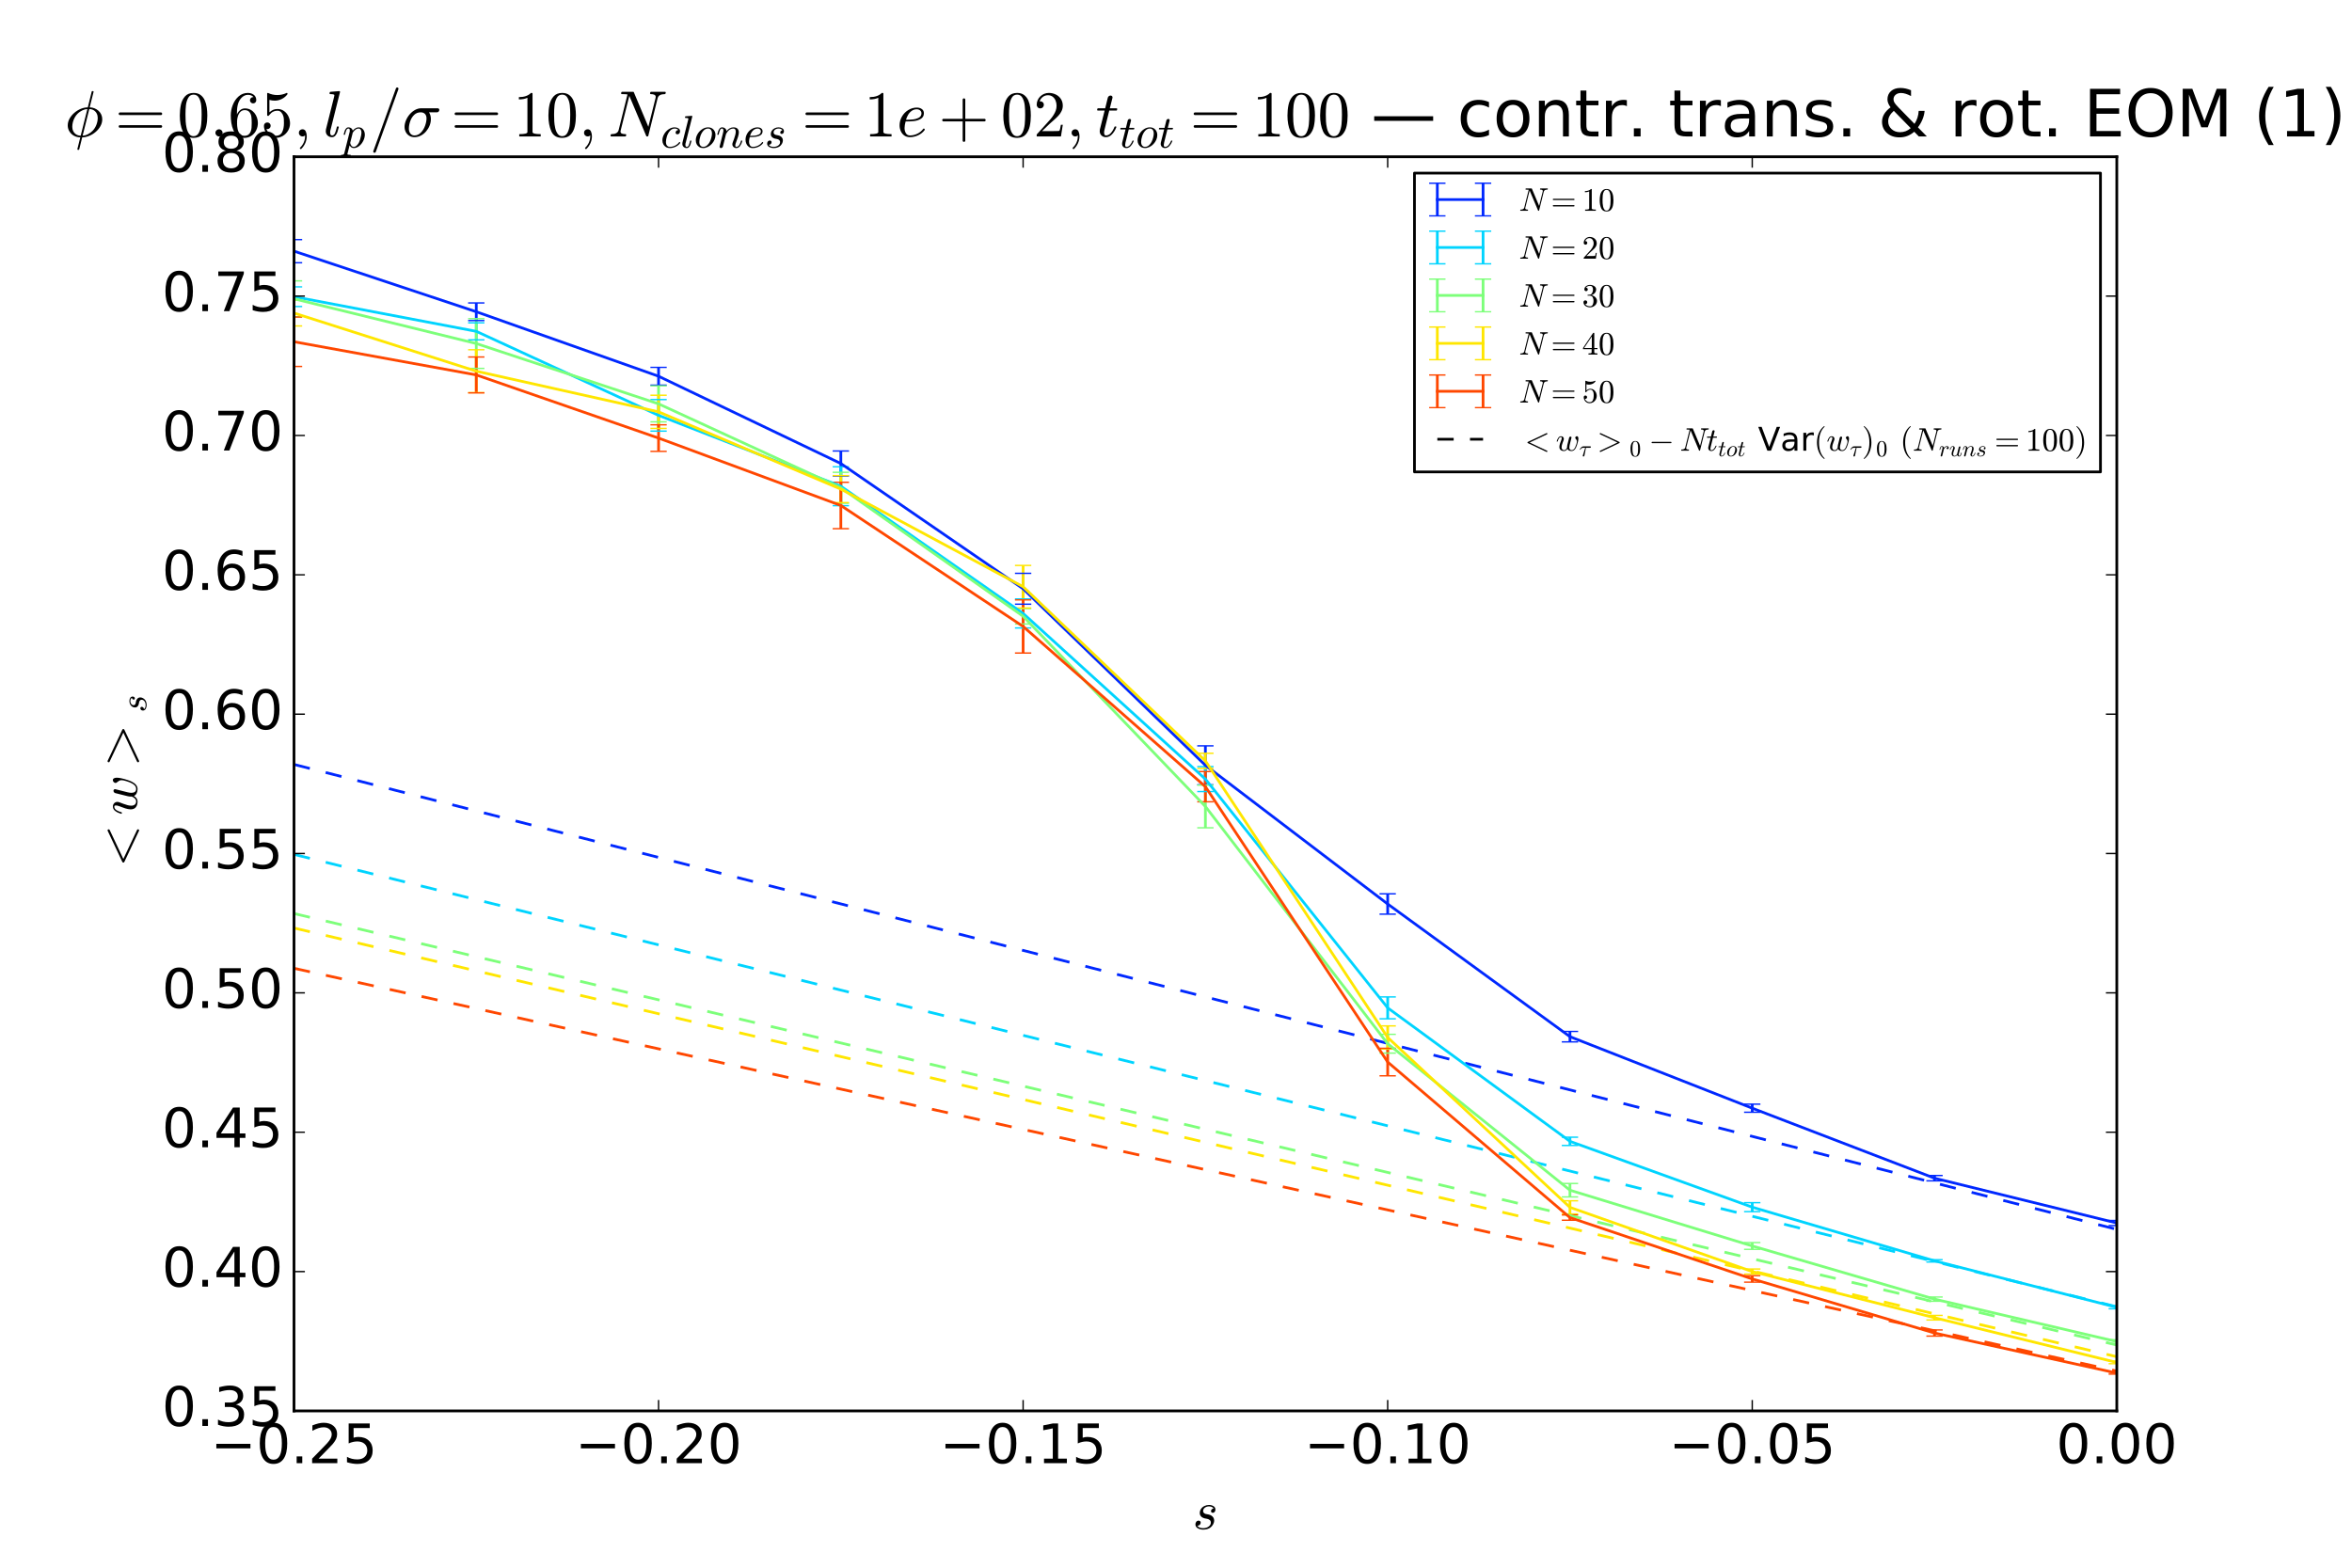 <?xml version="1.0" encoding="utf-8" standalone="no"?>
<!DOCTYPE svg PUBLIC "-//W3C//DTD SVG 1.1//EN"
  "http://www.w3.org/Graphics/SVG/1.1/DTD/svg11.dtd">
<!-- Created with matplotlib (https://matplotlib.org/) -->
<svg height="576pt" version="1.1" viewBox="0 0 864 576" width="864pt" xmlns="http://www.w3.org/2000/svg" xmlns:xlink="http://www.w3.org/1999/xlink">
 <defs>
  <style type="text/css">
*{stroke-linecap:butt;stroke-linejoin:round;}
  </style>
 </defs>
 <g id="figure_1">
  <g id="patch_1">
   <path d="M 0 576 
L 864 576 
L 864 0 
L 0 0 
z
" style="fill:#ffffff;"/>
  </g>
  <g id="axes_1">
   <g id="patch_2">
    <path d="M 108 518.4 
L 777.6 518.4 
L 777.6 57.6 
L 108 57.6 
z
" style="fill:#ffffff;"/>
   </g>
   <g id="LineCollection_1">
    <path clip-path="url(#p69bcf50420)" d="M 108 96.533 
L 108 88.03 
" style="fill:none;stroke:#0028ff;"/>
    <path clip-path="url(#p69bcf50420)" d="M 174.96 117.781 
L 174.96 111.305 
" style="fill:none;stroke:#0028ff;"/>
    <path clip-path="url(#p69bcf50420)" d="M 241.92 141.509 
L 241.92 134.977 
" style="fill:none;stroke:#0028ff;"/>
    <path clip-path="url(#p69bcf50420)" d="M 308.88 174.909 
L 308.88 165.707 
" style="fill:none;stroke:#0028ff;"/>
    <path clip-path="url(#p69bcf50420)" d="M 375.84 221.984 
L 375.84 210.647 
" style="fill:none;stroke:#0028ff;"/>
    <path clip-path="url(#p69bcf50420)" d="M 442.8 288.335 
L 442.8 274.039 
" style="fill:none;stroke:#0028ff;"/>
    <path clip-path="url(#p69bcf50420)" d="M 509.76 335.882 
L 509.76 328.416 
" style="fill:none;stroke:#0028ff;"/>
    <path clip-path="url(#p69bcf50420)" d="M 576.72 382.813 
L 576.72 378.975 
" style="fill:none;stroke:#0028ff;"/>
    <path clip-path="url(#p69bcf50420)" d="M 643.68 408.656 
L 643.68 405.69 
" style="fill:none;stroke:#0028ff;"/>
    <path clip-path="url(#p69bcf50420)" d="M 710.64 433.871 
L 710.64 431.91 
" style="fill:none;stroke:#0028ff;"/>
    <path clip-path="url(#p69bcf50420)" d="M 777.6 450.295 
L 777.6 448.43 
" style="fill:none;stroke:#0028ff;"/>
   </g>
   <g id="LineCollection_2">
    <path clip-path="url(#p69bcf50420)" d="M 108 112.622 
L 108 105.393 
" style="fill:none;stroke:#00d4ff;"/>
    <path clip-path="url(#p69bcf50420)" d="M 174.96 124.872 
L 174.96 118.617 
" style="fill:none;stroke:#00d4ff;"/>
    <path clip-path="url(#p69bcf50420)" d="M 241.92 158.404 
L 241.92 146.812 
" style="fill:none;stroke:#00d4ff;"/>
    <path clip-path="url(#p69bcf50420)" d="M 308.88 185.802 
L 308.88 171.501 
" style="fill:none;stroke:#00d4ff;"/>
    <path clip-path="url(#p69bcf50420)" d="M 375.84 230.72 
L 375.84 220.049 
" style="fill:none;stroke:#00d4ff;"/>
    <path clip-path="url(#p69bcf50420)" d="M 442.8 290.829 
L 442.8 281.663 
" style="fill:none;stroke:#00d4ff;"/>
    <path clip-path="url(#p69bcf50420)" d="M 509.76 374.325 
L 509.76 366.287 
" style="fill:none;stroke:#00d4ff;"/>
    <path clip-path="url(#p69bcf50420)" d="M 576.72 420.874 
L 576.72 417.826 
" style="fill:none;stroke:#00d4ff;"/>
    <path clip-path="url(#p69bcf50420)" d="M 643.68 445.184 
L 643.68 441.892 
" style="fill:none;stroke:#00d4ff;"/>
    <path clip-path="url(#p69bcf50420)" d="M 710.64 463.688 
L 710.64 462.841 
" style="fill:none;stroke:#00d4ff;"/>
    <path clip-path="url(#p69bcf50420)" d="M 777.6 480.871 
L 777.6 479.82 
" style="fill:none;stroke:#00d4ff;"/>
   </g>
   <g id="LineCollection_3">
    <path clip-path="url(#p69bcf50420)" d="M 108 116.378 
L 108 103.193 
" style="fill:none;stroke:#7dff7a;"/>
    <path clip-path="url(#p69bcf50420)" d="M 174.96 135.365 
L 174.96 117.076 
" style="fill:none;stroke:#7dff7a;"/>
    <path clip-path="url(#p69bcf50420)" d="M 241.92 154.991 
L 241.92 141.774 
" style="fill:none;stroke:#7dff7a;"/>
    <path clip-path="url(#p69bcf50420)" d="M 308.88 184.889 
L 308.88 173.534 
" style="fill:none;stroke:#7dff7a;"/>
    <path clip-path="url(#p69bcf50420)" d="M 375.84 229.265 
L 375.84 223.603 
" style="fill:none;stroke:#7dff7a;"/>
    <path clip-path="url(#p69bcf50420)" d="M 442.8 304.144 
L 442.8 288.489 
" style="fill:none;stroke:#7dff7a;"/>
    <path clip-path="url(#p69bcf50420)" d="M 509.76 386.933 
L 509.76 380.031 
" style="fill:none;stroke:#7dff7a;"/>
    <path clip-path="url(#p69bcf50420)" d="M 576.72 439.773 
L 576.72 434.832 
" style="fill:none;stroke:#7dff7a;"/>
    <path clip-path="url(#p69bcf50420)" d="M 643.68 459.036 
L 643.68 456.548 
" style="fill:none;stroke:#7dff7a;"/>
    <path clip-path="url(#p69bcf50420)" d="M 710.64 478.104 
L 710.64 476.544 
" style="fill:none;stroke:#7dff7a;"/>
    <path clip-path="url(#p69bcf50420)" d="M 777.6 493.602 
L 777.6 492.245 
" style="fill:none;stroke:#7dff7a;"/>
   </g>
   <g id="LineCollection_4">
    <path clip-path="url(#p69bcf50420)" d="M 108 119.754 
L 108 110.289 
" style="fill:none;stroke:#ffe600;"/>
    <path clip-path="url(#p69bcf50420)" d="M 174.96 144.256 
L 174.96 128.504 
" style="fill:none;stroke:#ffe600;"/>
    <path clip-path="url(#p69bcf50420)" d="M 241.92 157.417 
L 241.92 145.223 
" style="fill:none;stroke:#ffe600;"/>
    <path clip-path="url(#p69bcf50420)" d="M 308.88 184.672 
L 308.88 174.757 
" style="fill:none;stroke:#ffe600;"/>
    <path clip-path="url(#p69bcf50420)" d="M 375.84 223.404 
L 375.84 207.746 
" style="fill:none;stroke:#ffe600;"/>
    <path clip-path="url(#p69bcf50420)" d="M 442.8 282.36 
L 442.8 276.777 
" style="fill:none;stroke:#ffe600;"/>
    <path clip-path="url(#p69bcf50420)" d="M 509.76 385.429 
L 509.76 376.937 
" style="fill:none;stroke:#ffe600;"/>
    <path clip-path="url(#p69bcf50420)" d="M 576.72 446.021 
L 576.72 441.195 
" style="fill:none;stroke:#ffe600;"/>
    <path clip-path="url(#p69bcf50420)" d="M 643.68 468.12 
L 643.68 466.259 
" style="fill:none;stroke:#ffe600;"/>
    <path clip-path="url(#p69bcf50420)" d="M 710.64 484.992 
L 710.64 483.313 
" style="fill:none;stroke:#ffe600;"/>
    <path clip-path="url(#p69bcf50420)" d="M 777.6 501.059 
L 777.6 500.155 
" style="fill:none;stroke:#ffe600;"/>
   </g>
   <g id="LineCollection_5">
    <path clip-path="url(#p69bcf50420)" d="M 108 134.642 
L 108 116.489 
" style="fill:none;stroke:#ff4700;"/>
    <path clip-path="url(#p69bcf50420)" d="M 174.96 144.351 
L 174.96 131.161 
" style="fill:none;stroke:#ff4700;"/>
    <path clip-path="url(#p69bcf50420)" d="M 241.92 165.843 
L 241.92 156.087 
" style="fill:none;stroke:#ff4700;"/>
    <path clip-path="url(#p69bcf50420)" d="M 308.88 194.244 
L 308.88 177.201 
" style="fill:none;stroke:#ff4700;"/>
    <path clip-path="url(#p69bcf50420)" d="M 375.84 239.939 
L 375.84 220.41 
" style="fill:none;stroke:#ff4700;"/>
    <path clip-path="url(#p69bcf50420)" d="M 442.8 294.586 
L 442.8 283.481 
" style="fill:none;stroke:#ff4700;"/>
    <path clip-path="url(#p69bcf50420)" d="M 509.76 395.266 
L 509.76 385.159 
" style="fill:none;stroke:#ff4700;"/>
    <path clip-path="url(#p69bcf50420)" d="M 576.72 448.336 
L 576.72 446.407 
" style="fill:none;stroke:#ff4700;"/>
    <path clip-path="url(#p69bcf50420)" d="M 643.68 471.084 
L 643.68 468.717 
" style="fill:none;stroke:#ff4700;"/>
    <path clip-path="url(#p69bcf50420)" d="M 710.64 490.918 
L 710.64 488.642 
" style="fill:none;stroke:#ff4700;"/>
    <path clip-path="url(#p69bcf50420)" d="M 777.6 504.874 
L 777.6 504.13 
" style="fill:none;stroke:#ff4700;"/>
   </g>
   <g id="line2d_1">
    <defs>
     <path d="M 3 0 
L -3 -0 
" id="mab1f0a8b9e" style="stroke:#0028ff;stroke-width:0.5;"/>
    </defs>
    <g clip-path="url(#p69bcf50420)">
     <use style="fill:#0028ff;stroke:#0028ff;stroke-width:0.5;" x="108" xlink:href="#mab1f0a8b9e" y="96.533"/>
     <use style="fill:#0028ff;stroke:#0028ff;stroke-width:0.5;" x="174.96" xlink:href="#mab1f0a8b9e" y="117.781"/>
     <use style="fill:#0028ff;stroke:#0028ff;stroke-width:0.5;" x="241.92" xlink:href="#mab1f0a8b9e" y="141.509"/>
     <use style="fill:#0028ff;stroke:#0028ff;stroke-width:0.5;" x="308.88" xlink:href="#mab1f0a8b9e" y="174.909"/>
     <use style="fill:#0028ff;stroke:#0028ff;stroke-width:0.5;" x="375.84" xlink:href="#mab1f0a8b9e" y="221.984"/>
     <use style="fill:#0028ff;stroke:#0028ff;stroke-width:0.5;" x="442.8" xlink:href="#mab1f0a8b9e" y="288.335"/>
     <use style="fill:#0028ff;stroke:#0028ff;stroke-width:0.5;" x="509.76" xlink:href="#mab1f0a8b9e" y="335.882"/>
     <use style="fill:#0028ff;stroke:#0028ff;stroke-width:0.5;" x="576.72" xlink:href="#mab1f0a8b9e" y="382.813"/>
     <use style="fill:#0028ff;stroke:#0028ff;stroke-width:0.5;" x="643.68" xlink:href="#mab1f0a8b9e" y="408.656"/>
     <use style="fill:#0028ff;stroke:#0028ff;stroke-width:0.5;" x="710.64" xlink:href="#mab1f0a8b9e" y="433.871"/>
     <use style="fill:#0028ff;stroke:#0028ff;stroke-width:0.5;" x="777.6" xlink:href="#mab1f0a8b9e" y="450.295"/>
    </g>
   </g>
   <g id="line2d_2">
    <g clip-path="url(#p69bcf50420)">
     <use style="fill:#0028ff;stroke:#0028ff;stroke-width:0.5;" x="108" xlink:href="#mab1f0a8b9e" y="88.03"/>
     <use style="fill:#0028ff;stroke:#0028ff;stroke-width:0.5;" x="174.96" xlink:href="#mab1f0a8b9e" y="111.305"/>
     <use style="fill:#0028ff;stroke:#0028ff;stroke-width:0.5;" x="241.92" xlink:href="#mab1f0a8b9e" y="134.977"/>
     <use style="fill:#0028ff;stroke:#0028ff;stroke-width:0.5;" x="308.88" xlink:href="#mab1f0a8b9e" y="165.707"/>
     <use style="fill:#0028ff;stroke:#0028ff;stroke-width:0.5;" x="375.84" xlink:href="#mab1f0a8b9e" y="210.647"/>
     <use style="fill:#0028ff;stroke:#0028ff;stroke-width:0.5;" x="442.8" xlink:href="#mab1f0a8b9e" y="274.039"/>
     <use style="fill:#0028ff;stroke:#0028ff;stroke-width:0.5;" x="509.76" xlink:href="#mab1f0a8b9e" y="328.416"/>
     <use style="fill:#0028ff;stroke:#0028ff;stroke-width:0.5;" x="576.72" xlink:href="#mab1f0a8b9e" y="378.975"/>
     <use style="fill:#0028ff;stroke:#0028ff;stroke-width:0.5;" x="643.68" xlink:href="#mab1f0a8b9e" y="405.69"/>
     <use style="fill:#0028ff;stroke:#0028ff;stroke-width:0.5;" x="710.64" xlink:href="#mab1f0a8b9e" y="431.91"/>
     <use style="fill:#0028ff;stroke:#0028ff;stroke-width:0.5;" x="777.6" xlink:href="#mab1f0a8b9e" y="448.43"/>
    </g>
   </g>
   <g id="line2d_3">
    <defs>
     <path d="M 3 0 
L -3 -0 
" id="mafefef3a97" style="stroke:#00d4ff;stroke-width:0.5;"/>
    </defs>
    <g clip-path="url(#p69bcf50420)">
     <use style="fill:#00d4ff;stroke:#00d4ff;stroke-width:0.5;" x="108" xlink:href="#mafefef3a97" y="112.622"/>
     <use style="fill:#00d4ff;stroke:#00d4ff;stroke-width:0.5;" x="174.96" xlink:href="#mafefef3a97" y="124.872"/>
     <use style="fill:#00d4ff;stroke:#00d4ff;stroke-width:0.5;" x="241.92" xlink:href="#mafefef3a97" y="158.404"/>
     <use style="fill:#00d4ff;stroke:#00d4ff;stroke-width:0.5;" x="308.88" xlink:href="#mafefef3a97" y="185.802"/>
     <use style="fill:#00d4ff;stroke:#00d4ff;stroke-width:0.5;" x="375.84" xlink:href="#mafefef3a97" y="230.72"/>
     <use style="fill:#00d4ff;stroke:#00d4ff;stroke-width:0.5;" x="442.8" xlink:href="#mafefef3a97" y="290.829"/>
     <use style="fill:#00d4ff;stroke:#00d4ff;stroke-width:0.5;" x="509.76" xlink:href="#mafefef3a97" y="374.325"/>
     <use style="fill:#00d4ff;stroke:#00d4ff;stroke-width:0.5;" x="576.72" xlink:href="#mafefef3a97" y="420.874"/>
     <use style="fill:#00d4ff;stroke:#00d4ff;stroke-width:0.5;" x="643.68" xlink:href="#mafefef3a97" y="445.184"/>
     <use style="fill:#00d4ff;stroke:#00d4ff;stroke-width:0.5;" x="710.64" xlink:href="#mafefef3a97" y="463.688"/>
     <use style="fill:#00d4ff;stroke:#00d4ff;stroke-width:0.5;" x="777.6" xlink:href="#mafefef3a97" y="480.871"/>
    </g>
   </g>
   <g id="line2d_4">
    <g clip-path="url(#p69bcf50420)">
     <use style="fill:#00d4ff;stroke:#00d4ff;stroke-width:0.5;" x="108" xlink:href="#mafefef3a97" y="105.393"/>
     <use style="fill:#00d4ff;stroke:#00d4ff;stroke-width:0.5;" x="174.96" xlink:href="#mafefef3a97" y="118.617"/>
     <use style="fill:#00d4ff;stroke:#00d4ff;stroke-width:0.5;" x="241.92" xlink:href="#mafefef3a97" y="146.812"/>
     <use style="fill:#00d4ff;stroke:#00d4ff;stroke-width:0.5;" x="308.88" xlink:href="#mafefef3a97" y="171.501"/>
     <use style="fill:#00d4ff;stroke:#00d4ff;stroke-width:0.5;" x="375.84" xlink:href="#mafefef3a97" y="220.049"/>
     <use style="fill:#00d4ff;stroke:#00d4ff;stroke-width:0.5;" x="442.8" xlink:href="#mafefef3a97" y="281.663"/>
     <use style="fill:#00d4ff;stroke:#00d4ff;stroke-width:0.5;" x="509.76" xlink:href="#mafefef3a97" y="366.287"/>
     <use style="fill:#00d4ff;stroke:#00d4ff;stroke-width:0.5;" x="576.72" xlink:href="#mafefef3a97" y="417.826"/>
     <use style="fill:#00d4ff;stroke:#00d4ff;stroke-width:0.5;" x="643.68" xlink:href="#mafefef3a97" y="441.892"/>
     <use style="fill:#00d4ff;stroke:#00d4ff;stroke-width:0.5;" x="710.64" xlink:href="#mafefef3a97" y="462.841"/>
     <use style="fill:#00d4ff;stroke:#00d4ff;stroke-width:0.5;" x="777.6" xlink:href="#mafefef3a97" y="479.82"/>
    </g>
   </g>
   <g id="line2d_5">
    <defs>
     <path d="M 3 0 
L -3 -0 
" id="m955fe3a11d" style="stroke:#7dff7a;stroke-width:0.5;"/>
    </defs>
    <g clip-path="url(#p69bcf50420)">
     <use style="fill:#7dff7a;stroke:#7dff7a;stroke-width:0.5;" x="108" xlink:href="#m955fe3a11d" y="116.378"/>
     <use style="fill:#7dff7a;stroke:#7dff7a;stroke-width:0.5;" x="174.96" xlink:href="#m955fe3a11d" y="135.365"/>
     <use style="fill:#7dff7a;stroke:#7dff7a;stroke-width:0.5;" x="241.92" xlink:href="#m955fe3a11d" y="154.991"/>
     <use style="fill:#7dff7a;stroke:#7dff7a;stroke-width:0.5;" x="308.88" xlink:href="#m955fe3a11d" y="184.889"/>
     <use style="fill:#7dff7a;stroke:#7dff7a;stroke-width:0.5;" x="375.84" xlink:href="#m955fe3a11d" y="229.265"/>
     <use style="fill:#7dff7a;stroke:#7dff7a;stroke-width:0.5;" x="442.8" xlink:href="#m955fe3a11d" y="304.144"/>
     <use style="fill:#7dff7a;stroke:#7dff7a;stroke-width:0.5;" x="509.76" xlink:href="#m955fe3a11d" y="386.933"/>
     <use style="fill:#7dff7a;stroke:#7dff7a;stroke-width:0.5;" x="576.72" xlink:href="#m955fe3a11d" y="439.773"/>
     <use style="fill:#7dff7a;stroke:#7dff7a;stroke-width:0.5;" x="643.68" xlink:href="#m955fe3a11d" y="459.036"/>
     <use style="fill:#7dff7a;stroke:#7dff7a;stroke-width:0.5;" x="710.64" xlink:href="#m955fe3a11d" y="478.104"/>
     <use style="fill:#7dff7a;stroke:#7dff7a;stroke-width:0.5;" x="777.6" xlink:href="#m955fe3a11d" y="493.602"/>
    </g>
   </g>
   <g id="line2d_6">
    <g clip-path="url(#p69bcf50420)">
     <use style="fill:#7dff7a;stroke:#7dff7a;stroke-width:0.5;" x="108" xlink:href="#m955fe3a11d" y="103.193"/>
     <use style="fill:#7dff7a;stroke:#7dff7a;stroke-width:0.5;" x="174.96" xlink:href="#m955fe3a11d" y="117.076"/>
     <use style="fill:#7dff7a;stroke:#7dff7a;stroke-width:0.5;" x="241.92" xlink:href="#m955fe3a11d" y="141.774"/>
     <use style="fill:#7dff7a;stroke:#7dff7a;stroke-width:0.5;" x="308.88" xlink:href="#m955fe3a11d" y="173.534"/>
     <use style="fill:#7dff7a;stroke:#7dff7a;stroke-width:0.5;" x="375.84" xlink:href="#m955fe3a11d" y="223.603"/>
     <use style="fill:#7dff7a;stroke:#7dff7a;stroke-width:0.5;" x="442.8" xlink:href="#m955fe3a11d" y="288.489"/>
     <use style="fill:#7dff7a;stroke:#7dff7a;stroke-width:0.5;" x="509.76" xlink:href="#m955fe3a11d" y="380.031"/>
     <use style="fill:#7dff7a;stroke:#7dff7a;stroke-width:0.5;" x="576.72" xlink:href="#m955fe3a11d" y="434.832"/>
     <use style="fill:#7dff7a;stroke:#7dff7a;stroke-width:0.5;" x="643.68" xlink:href="#m955fe3a11d" y="456.548"/>
     <use style="fill:#7dff7a;stroke:#7dff7a;stroke-width:0.5;" x="710.64" xlink:href="#m955fe3a11d" y="476.544"/>
     <use style="fill:#7dff7a;stroke:#7dff7a;stroke-width:0.5;" x="777.6" xlink:href="#m955fe3a11d" y="492.245"/>
    </g>
   </g>
   <g id="line2d_7">
    <defs>
     <path d="M 3 0 
L -3 -0 
" id="m8c28e4935c" style="stroke:#ffe600;stroke-width:0.5;"/>
    </defs>
    <g clip-path="url(#p69bcf50420)">
     <use style="fill:#ffe600;stroke:#ffe600;stroke-width:0.5;" x="108" xlink:href="#m8c28e4935c" y="119.754"/>
     <use style="fill:#ffe600;stroke:#ffe600;stroke-width:0.5;" x="174.96" xlink:href="#m8c28e4935c" y="144.256"/>
     <use style="fill:#ffe600;stroke:#ffe600;stroke-width:0.5;" x="241.92" xlink:href="#m8c28e4935c" y="157.417"/>
     <use style="fill:#ffe600;stroke:#ffe600;stroke-width:0.5;" x="308.88" xlink:href="#m8c28e4935c" y="184.672"/>
     <use style="fill:#ffe600;stroke:#ffe600;stroke-width:0.5;" x="375.84" xlink:href="#m8c28e4935c" y="223.404"/>
     <use style="fill:#ffe600;stroke:#ffe600;stroke-width:0.5;" x="442.8" xlink:href="#m8c28e4935c" y="282.36"/>
     <use style="fill:#ffe600;stroke:#ffe600;stroke-width:0.5;" x="509.76" xlink:href="#m8c28e4935c" y="385.429"/>
     <use style="fill:#ffe600;stroke:#ffe600;stroke-width:0.5;" x="576.72" xlink:href="#m8c28e4935c" y="446.021"/>
     <use style="fill:#ffe600;stroke:#ffe600;stroke-width:0.5;" x="643.68" xlink:href="#m8c28e4935c" y="468.12"/>
     <use style="fill:#ffe600;stroke:#ffe600;stroke-width:0.5;" x="710.64" xlink:href="#m8c28e4935c" y="484.992"/>
     <use style="fill:#ffe600;stroke:#ffe600;stroke-width:0.5;" x="777.6" xlink:href="#m8c28e4935c" y="501.059"/>
    </g>
   </g>
   <g id="line2d_8">
    <g clip-path="url(#p69bcf50420)">
     <use style="fill:#ffe600;stroke:#ffe600;stroke-width:0.5;" x="108" xlink:href="#m8c28e4935c" y="110.289"/>
     <use style="fill:#ffe600;stroke:#ffe600;stroke-width:0.5;" x="174.96" xlink:href="#m8c28e4935c" y="128.504"/>
     <use style="fill:#ffe600;stroke:#ffe600;stroke-width:0.5;" x="241.92" xlink:href="#m8c28e4935c" y="145.223"/>
     <use style="fill:#ffe600;stroke:#ffe600;stroke-width:0.5;" x="308.88" xlink:href="#m8c28e4935c" y="174.757"/>
     <use style="fill:#ffe600;stroke:#ffe600;stroke-width:0.5;" x="375.84" xlink:href="#m8c28e4935c" y="207.746"/>
     <use style="fill:#ffe600;stroke:#ffe600;stroke-width:0.5;" x="442.8" xlink:href="#m8c28e4935c" y="276.777"/>
     <use style="fill:#ffe600;stroke:#ffe600;stroke-width:0.5;" x="509.76" xlink:href="#m8c28e4935c" y="376.937"/>
     <use style="fill:#ffe600;stroke:#ffe600;stroke-width:0.5;" x="576.72" xlink:href="#m8c28e4935c" y="441.195"/>
     <use style="fill:#ffe600;stroke:#ffe600;stroke-width:0.5;" x="643.68" xlink:href="#m8c28e4935c" y="466.259"/>
     <use style="fill:#ffe600;stroke:#ffe600;stroke-width:0.5;" x="710.64" xlink:href="#m8c28e4935c" y="483.313"/>
     <use style="fill:#ffe600;stroke:#ffe600;stroke-width:0.5;" x="777.6" xlink:href="#m8c28e4935c" y="500.155"/>
    </g>
   </g>
   <g id="line2d_9">
    <defs>
     <path d="M 3 0 
L -3 -0 
" id="m6fbfaf8efd" style="stroke:#ff4700;stroke-width:0.5;"/>
    </defs>
    <g clip-path="url(#p69bcf50420)">
     <use style="fill:#ff4700;stroke:#ff4700;stroke-width:0.5;" x="108" xlink:href="#m6fbfaf8efd" y="134.642"/>
     <use style="fill:#ff4700;stroke:#ff4700;stroke-width:0.5;" x="174.96" xlink:href="#m6fbfaf8efd" y="144.351"/>
     <use style="fill:#ff4700;stroke:#ff4700;stroke-width:0.5;" x="241.92" xlink:href="#m6fbfaf8efd" y="165.843"/>
     <use style="fill:#ff4700;stroke:#ff4700;stroke-width:0.5;" x="308.88" xlink:href="#m6fbfaf8efd" y="194.244"/>
     <use style="fill:#ff4700;stroke:#ff4700;stroke-width:0.5;" x="375.84" xlink:href="#m6fbfaf8efd" y="239.939"/>
     <use style="fill:#ff4700;stroke:#ff4700;stroke-width:0.5;" x="442.8" xlink:href="#m6fbfaf8efd" y="294.586"/>
     <use style="fill:#ff4700;stroke:#ff4700;stroke-width:0.5;" x="509.76" xlink:href="#m6fbfaf8efd" y="395.266"/>
     <use style="fill:#ff4700;stroke:#ff4700;stroke-width:0.5;" x="576.72" xlink:href="#m6fbfaf8efd" y="448.336"/>
     <use style="fill:#ff4700;stroke:#ff4700;stroke-width:0.5;" x="643.68" xlink:href="#m6fbfaf8efd" y="471.084"/>
     <use style="fill:#ff4700;stroke:#ff4700;stroke-width:0.5;" x="710.64" xlink:href="#m6fbfaf8efd" y="490.918"/>
     <use style="fill:#ff4700;stroke:#ff4700;stroke-width:0.5;" x="777.6" xlink:href="#m6fbfaf8efd" y="504.874"/>
    </g>
   </g>
   <g id="line2d_10">
    <g clip-path="url(#p69bcf50420)">
     <use style="fill:#ff4700;stroke:#ff4700;stroke-width:0.5;" x="108" xlink:href="#m6fbfaf8efd" y="116.489"/>
     <use style="fill:#ff4700;stroke:#ff4700;stroke-width:0.5;" x="174.96" xlink:href="#m6fbfaf8efd" y="131.161"/>
     <use style="fill:#ff4700;stroke:#ff4700;stroke-width:0.5;" x="241.92" xlink:href="#m6fbfaf8efd" y="156.087"/>
     <use style="fill:#ff4700;stroke:#ff4700;stroke-width:0.5;" x="308.88" xlink:href="#m6fbfaf8efd" y="177.201"/>
     <use style="fill:#ff4700;stroke:#ff4700;stroke-width:0.5;" x="375.84" xlink:href="#m6fbfaf8efd" y="220.41"/>
     <use style="fill:#ff4700;stroke:#ff4700;stroke-width:0.5;" x="442.8" xlink:href="#m6fbfaf8efd" y="283.481"/>
     <use style="fill:#ff4700;stroke:#ff4700;stroke-width:0.5;" x="509.76" xlink:href="#m6fbfaf8efd" y="385.159"/>
     <use style="fill:#ff4700;stroke:#ff4700;stroke-width:0.5;" x="576.72" xlink:href="#m6fbfaf8efd" y="446.407"/>
     <use style="fill:#ff4700;stroke:#ff4700;stroke-width:0.5;" x="643.68" xlink:href="#m6fbfaf8efd" y="468.717"/>
     <use style="fill:#ff4700;stroke:#ff4700;stroke-width:0.5;" x="710.64" xlink:href="#m6fbfaf8efd" y="488.642"/>
     <use style="fill:#ff4700;stroke:#ff4700;stroke-width:0.5;" x="777.6" xlink:href="#m6fbfaf8efd" y="504.13"/>
    </g>
   </g>
   <g id="line2d_11">
    <path clip-path="url(#p69bcf50420)" d="M 108 280.863 
L 777.6 451.7 
" style="fill:none;stroke:#0028ff;stroke-dasharray:6,6;stroke-dashoffset:0;"/>
   </g>
   <g id="line2d_12">
    <path clip-path="url(#p69bcf50420)" d="M 108 313.921 
L 777.6 480.136 
" style="fill:none;stroke:#00d4ff;stroke-dasharray:6,6;stroke-dashoffset:0;"/>
   </g>
   <g id="line2d_13">
    <path clip-path="url(#p69bcf50420)" d="M 108 335.653 
L 777.6 494.19 
" style="fill:none;stroke:#7dff7a;stroke-dasharray:6,6;stroke-dashoffset:0;"/>
   </g>
   <g id="line2d_14">
    <path clip-path="url(#p69bcf50420)" d="M 108 340.965 
L 777.6 498.489 
" style="fill:none;stroke:#ffe600;stroke-dasharray:6,6;stroke-dashoffset:0;"/>
   </g>
   <g id="line2d_15">
    <path clip-path="url(#p69bcf50420)" d="M 108 355.768 
L 777.6 503.747 
" style="fill:none;stroke:#ff4700;stroke-dasharray:6,6;stroke-dashoffset:0;"/>
   </g>
   <g id="line2d_16">
    <path clip-path="url(#p69bcf50420)" d="M 108 92.281 
L 174.96 114.543 
L 241.92 138.243 
L 308.88 170.308 
L 375.84 216.316 
L 442.8 281.187 
L 509.76 332.149 
L 576.72 380.894 
L 643.68 407.173 
L 710.64 432.891 
L 777.6 449.362 
" style="fill:none;stroke:#0028ff;stroke-linecap:square;"/>
   </g>
   <g id="line2d_17">
    <path clip-path="url(#p69bcf50420)" d="M 108 109.007 
L 174.96 121.745 
L 241.92 152.608 
L 308.88 178.651 
L 375.84 225.385 
L 442.8 286.246 
L 509.76 370.306 
L 576.72 419.35 
L 643.68 443.538 
L 710.64 463.265 
L 777.6 480.345 
" style="fill:none;stroke:#00d4ff;stroke-linecap:square;"/>
   </g>
   <g id="line2d_18">
    <path clip-path="url(#p69bcf50420)" d="M 108 109.786 
L 174.96 126.221 
L 241.92 148.383 
L 308.88 179.212 
L 375.84 226.434 
L 442.8 296.317 
L 509.76 383.482 
L 576.72 437.303 
L 643.68 457.792 
L 710.64 477.324 
L 777.6 492.923 
" style="fill:none;stroke:#7dff7a;stroke-linecap:square;"/>
   </g>
   <g id="line2d_19">
    <path clip-path="url(#p69bcf50420)" d="M 108 115.021 
L 174.96 136.38 
L 241.92 151.32 
L 308.88 179.715 
L 375.84 215.575 
L 442.8 279.569 
L 509.76 381.183 
L 576.72 443.608 
L 643.68 467.189 
L 710.64 484.152 
L 777.6 500.607 
" style="fill:none;stroke:#ffe600;stroke-linecap:square;"/>
   </g>
   <g id="line2d_20">
    <path clip-path="url(#p69bcf50420)" d="M 108 125.565 
L 174.96 137.756 
L 241.92 160.965 
L 308.88 185.722 
L 375.84 230.174 
L 442.8 289.033 
L 509.76 390.213 
L 576.72 447.371 
L 643.68 469.9 
L 710.64 489.78 
L 777.6 504.502 
" style="fill:none;stroke:#ff4700;stroke-linecap:square;"/>
   </g>
   <g id="patch_3">
    <path d="M 108 518.4 
L 108 57.6 
" style="fill:none;stroke:#000000;stroke-linecap:square;stroke-linejoin:miter;"/>
   </g>
   <g id="patch_4">
    <path d="M 777.6 518.4 
L 777.6 57.6 
" style="fill:none;stroke:#000000;stroke-linecap:square;stroke-linejoin:miter;"/>
   </g>
   <g id="patch_5">
    <path d="M 108 518.4 
L 777.6 518.4 
" style="fill:none;stroke:#000000;stroke-linecap:square;stroke-linejoin:miter;"/>
   </g>
   <g id="patch_6">
    <path d="M 108 57.6 
L 777.6 57.6 
" style="fill:none;stroke:#000000;stroke-linecap:square;stroke-linejoin:miter;"/>
   </g>
   <g id="matplotlib.axis_1">
    <g id="xtick_1">
     <g id="line2d_21">
      <defs>
       <path d="M 0 0 
L 0 -4 
" id="m7fe186264d" style="stroke:#000000;stroke-width:0.5;"/>
      </defs>
      <g>
       <use style="stroke:#000000;stroke-width:0.5;" x="108" xlink:href="#m7fe186264d" y="518.4"/>
      </g>
     </g>
     <g id="line2d_22">
      <defs>
       <path d="M 0 0 
L 0 4 
" id="m8a2722797a" style="stroke:#000000;stroke-width:0.5;"/>
      </defs>
      <g>
       <use style="stroke:#000000;stroke-width:0.5;" x="108" xlink:href="#m8a2722797a" y="57.6"/>
      </g>
     </g>
     <g id="text_1">
      <!-- −0.25 -->
      <defs>
       <path d="M 10.594 35.5 
L 73.188 35.5 
L 73.188 27.203 
L 10.594 27.203 
z
" id="DejaVuSans-8722"/>
       <path d="M 31.781 66.406 
Q 24.172 66.406 20.328 58.906 
Q 16.5 51.422 16.5 36.375 
Q 16.5 21.391 20.328 13.891 
Q 24.172 6.391 31.781 6.391 
Q 39.453 6.391 43.281 13.891 
Q 47.125 21.391 47.125 36.375 
Q 47.125 51.422 43.281 58.906 
Q 39.453 66.406 31.781 66.406 
z
M 31.781 74.219 
Q 44.047 74.219 50.516 64.516 
Q 56.984 54.828 56.984 36.375 
Q 56.984 17.969 50.516 8.266 
Q 44.047 -1.422 31.781 -1.422 
Q 19.531 -1.422 13.062 8.266 
Q 6.594 17.969 6.594 36.375 
Q 6.594 54.828 13.062 64.516 
Q 19.531 74.219 31.781 74.219 
z
" id="DejaVuSans-48"/>
       <path d="M 10.688 12.406 
L 21 12.406 
L 21 0 
L 10.688 0 
z
" id="DejaVuSans-46"/>
       <path d="M 19.188 8.297 
L 53.609 8.297 
L 53.609 0 
L 7.328 0 
L 7.328 8.297 
Q 12.938 14.109 22.625 23.891 
Q 32.328 33.688 34.812 36.531 
Q 39.547 41.844 41.422 45.531 
Q 43.312 49.219 43.312 52.781 
Q 43.312 58.594 39.234 62.25 
Q 35.156 65.922 28.609 65.922 
Q 23.969 65.922 18.812 64.312 
Q 13.672 62.703 7.812 59.422 
L 7.812 69.391 
Q 13.766 71.781 18.938 73 
Q 24.125 74.219 28.422 74.219 
Q 39.75 74.219 46.484 68.547 
Q 53.219 62.891 53.219 53.422 
Q 53.219 48.922 51.531 44.891 
Q 49.859 40.875 45.406 35.406 
Q 44.188 33.984 37.641 27.219 
Q 31.109 20.453 19.188 8.297 
z
" id="DejaVuSans-50"/>
       <path d="M 10.797 72.906 
L 49.516 72.906 
L 49.516 64.594 
L 19.828 64.594 
L 19.828 46.734 
Q 21.969 47.469 24.109 47.828 
Q 26.266 48.188 28.422 48.188 
Q 40.625 48.188 47.75 41.5 
Q 54.891 34.812 54.891 23.391 
Q 54.891 11.625 47.562 5.094 
Q 40.234 -1.422 26.906 -1.422 
Q 22.312 -1.422 17.547 -0.641 
Q 12.797 0.141 7.719 1.703 
L 7.719 11.625 
Q 12.109 9.234 16.797 8.062 
Q 21.484 6.891 26.703 6.891 
Q 35.156 6.891 40.078 11.328 
Q 45.016 15.766 45.016 23.391 
Q 45.016 31 40.078 35.438 
Q 35.156 39.891 26.703 39.891 
Q 22.75 39.891 18.812 39.016 
Q 14.891 38.141 10.797 36.281 
z
" id="DejaVuSans-53"/>
      </defs>
      <g transform="translate(77.355 537.597)scale(0.2 -0.2)">
       <use xlink:href="#DejaVuSans-8722"/>
       <use x="83.789" xlink:href="#DejaVuSans-48"/>
       <use x="147.412" xlink:href="#DejaVuSans-46"/>
       <use x="179.199" xlink:href="#DejaVuSans-50"/>
       <use x="242.822" xlink:href="#DejaVuSans-53"/>
      </g>
     </g>
    </g>
    <g id="xtick_2">
     <g id="line2d_23">
      <g>
       <use style="stroke:#000000;stroke-width:0.5;" x="241.92" xlink:href="#m7fe186264d" y="518.4"/>
      </g>
     </g>
     <g id="line2d_24">
      <g>
       <use style="stroke:#000000;stroke-width:0.5;" x="241.92" xlink:href="#m8a2722797a" y="57.6"/>
      </g>
     </g>
     <g id="text_2">
      <!-- −0.20 -->
      <g transform="translate(211.275 537.597)scale(0.2 -0.2)">
       <use xlink:href="#DejaVuSans-8722"/>
       <use x="83.789" xlink:href="#DejaVuSans-48"/>
       <use x="147.412" xlink:href="#DejaVuSans-46"/>
       <use x="179.199" xlink:href="#DejaVuSans-50"/>
       <use x="242.822" xlink:href="#DejaVuSans-48"/>
      </g>
     </g>
    </g>
    <g id="xtick_3">
     <g id="line2d_25">
      <g>
       <use style="stroke:#000000;stroke-width:0.5;" x="375.84" xlink:href="#m7fe186264d" y="518.4"/>
      </g>
     </g>
     <g id="line2d_26">
      <g>
       <use style="stroke:#000000;stroke-width:0.5;" x="375.84" xlink:href="#m8a2722797a" y="57.6"/>
      </g>
     </g>
     <g id="text_3">
      <!-- −0.15 -->
      <defs>
       <path d="M 12.406 8.297 
L 28.516 8.297 
L 28.516 63.922 
L 10.984 60.406 
L 10.984 69.391 
L 28.422 72.906 
L 38.281 72.906 
L 38.281 8.297 
L 54.391 8.297 
L 54.391 0 
L 12.406 0 
z
" id="DejaVuSans-49"/>
      </defs>
      <g transform="translate(345.195 537.597)scale(0.2 -0.2)">
       <use xlink:href="#DejaVuSans-8722"/>
       <use x="83.789" xlink:href="#DejaVuSans-48"/>
       <use x="147.412" xlink:href="#DejaVuSans-46"/>
       <use x="179.199" xlink:href="#DejaVuSans-49"/>
       <use x="242.822" xlink:href="#DejaVuSans-53"/>
      </g>
     </g>
    </g>
    <g id="xtick_4">
     <g id="line2d_27">
      <g>
       <use style="stroke:#000000;stroke-width:0.5;" x="509.76" xlink:href="#m7fe186264d" y="518.4"/>
      </g>
     </g>
     <g id="line2d_28">
      <g>
       <use style="stroke:#000000;stroke-width:0.5;" x="509.76" xlink:href="#m8a2722797a" y="57.6"/>
      </g>
     </g>
     <g id="text_4">
      <!-- −0.10 -->
      <g transform="translate(479.115 537.597)scale(0.2 -0.2)">
       <use xlink:href="#DejaVuSans-8722"/>
       <use x="83.789" xlink:href="#DejaVuSans-48"/>
       <use x="147.412" xlink:href="#DejaVuSans-46"/>
       <use x="179.199" xlink:href="#DejaVuSans-49"/>
       <use x="242.822" xlink:href="#DejaVuSans-48"/>
      </g>
     </g>
    </g>
    <g id="xtick_5">
     <g id="line2d_29">
      <g>
       <use style="stroke:#000000;stroke-width:0.5;" x="643.68" xlink:href="#m7fe186264d" y="518.4"/>
      </g>
     </g>
     <g id="line2d_30">
      <g>
       <use style="stroke:#000000;stroke-width:0.5;" x="643.68" xlink:href="#m8a2722797a" y="57.6"/>
      </g>
     </g>
     <g id="text_5">
      <!-- −0.05 -->
      <g transform="translate(613.035 537.597)scale(0.2 -0.2)">
       <use xlink:href="#DejaVuSans-8722"/>
       <use x="83.789" xlink:href="#DejaVuSans-48"/>
       <use x="147.412" xlink:href="#DejaVuSans-46"/>
       <use x="179.199" xlink:href="#DejaVuSans-48"/>
       <use x="242.822" xlink:href="#DejaVuSans-53"/>
      </g>
     </g>
    </g>
    <g id="xtick_6">
     <g id="line2d_31">
      <g>
       <use style="stroke:#000000;stroke-width:0.5;" x="777.6" xlink:href="#m7fe186264d" y="518.4"/>
      </g>
     </g>
     <g id="line2d_32">
      <g>
       <use style="stroke:#000000;stroke-width:0.5;" x="777.6" xlink:href="#m8a2722797a" y="57.6"/>
      </g>
     </g>
     <g id="text_6">
      <!-- 0.00 -->
      <g transform="translate(755.334 537.597)scale(0.2 -0.2)">
       <use xlink:href="#DejaVuSans-48"/>
       <use x="63.623" xlink:href="#DejaVuSans-46"/>
       <use x="95.41" xlink:href="#DejaVuSans-48"/>
       <use x="159.033" xlink:href="#DejaVuSans-48"/>
      </g>
     </g>
    </g>
    <g id="text_7">
     <!-- $s$ -->
     <defs>
      <path d="M 8.688 6.109 
Q 11.375 1.516 19.484 1.516 
Q 23 1.516 26.172 2.703 
Q 29.344 3.906 31.422 6.297 
Q 33.5 8.688 33.5 12.109 
Q 33.5 14.703 31.641 16.359 
Q 29.781 18.016 27.094 18.609 
L 21.688 19.672 
Q 17.969 20.609 15.578 23.141 
Q 13.188 25.688 13.188 29.297 
Q 13.188 33.734 15.594 37.156 
Q 18.016 40.578 21.969 42.375 
Q 25.922 44.188 30.172 44.188 
Q 34.719 44.188 38.297 42.016 
Q 41.891 39.844 41.891 35.594 
Q 41.891 33.297 40.594 31.531 
Q 39.312 29.781 37.016 29.781 
Q 35.688 29.781 34.734 30.641 
Q 33.797 31.5 33.797 32.812 
Q 33.797 33.984 34.453 35.078 
Q 35.109 36.188 36.203 36.844 
Q 37.312 37.5 38.484 37.5 
Q 37.594 39.656 35.172 40.625 
Q 32.766 41.609 29.984 41.609 
Q 27.438 41.609 24.891 40.578 
Q 22.359 39.547 20.812 37.562 
Q 19.281 35.594 19.281 32.906 
Q 19.281 31.109 20.547 29.734 
Q 21.828 28.375 23.688 27.781 
L 29.5 26.609 
Q 32.281 26.031 34.594 24.531 
Q 36.922 23.047 38.25 20.766 
Q 39.594 18.5 39.594 15.578 
Q 39.594 11.859 37.516 8.25 
Q 35.453 4.641 32.422 2.484 
Q 27.094 -1.125 19.391 -1.125 
Q 14.062 -1.125 9.609 1.312 
Q 5.172 3.766 5.172 8.594 
Q 5.172 11.328 6.75 13.344 
Q 8.344 15.375 11.078 15.375 
Q 12.703 15.375 13.797 14.391 
Q 14.891 13.422 14.891 11.812 
Q 14.891 9.516 13.172 7.812 
Q 11.469 6.109 9.188 6.109 
z
" id="Cmmi10-115"/>
     </defs>
     <g transform="translate(438.1 561.953)scale(0.2 -0.2)">
      <use transform="translate(0 0.812)" xlink:href="#Cmmi10-115"/>
     </g>
    </g>
   </g>
   <g id="matplotlib.axis_2">
    <g id="ytick_1">
     <g id="line2d_33">
      <defs>
       <path d="M 0 0 
L 4 0 
" id="mddbd4b809f" style="stroke:#000000;stroke-width:0.5;"/>
      </defs>
      <g>
       <use style="stroke:#000000;stroke-width:0.5;" x="108" xlink:href="#mddbd4b809f" y="518.4"/>
      </g>
     </g>
     <g id="line2d_34">
      <defs>
       <path d="M 0 0 
L -4 0 
" id="mf747e2822c" style="stroke:#000000;stroke-width:0.5;"/>
      </defs>
      <g>
       <use style="stroke:#000000;stroke-width:0.5;" x="777.6" xlink:href="#mf747e2822c" y="518.4"/>
      </g>
     </g>
     <g id="text_8">
      <!-- 0.35 -->
      <defs>
       <path d="M 40.578 39.312 
Q 47.656 37.797 51.625 33 
Q 55.609 28.219 55.609 21.188 
Q 55.609 10.406 48.188 4.484 
Q 40.766 -1.422 27.094 -1.422 
Q 22.516 -1.422 17.656 -0.516 
Q 12.797 0.391 7.625 2.203 
L 7.625 11.719 
Q 11.719 9.328 16.594 8.109 
Q 21.484 6.891 26.812 6.891 
Q 36.078 6.891 40.938 10.547 
Q 45.797 14.203 45.797 21.188 
Q 45.797 27.641 41.281 31.266 
Q 36.766 34.906 28.719 34.906 
L 20.219 34.906 
L 20.219 43.016 
L 29.109 43.016 
Q 36.375 43.016 40.234 45.922 
Q 44.094 48.828 44.094 54.297 
Q 44.094 59.906 40.109 62.906 
Q 36.141 65.922 28.719 65.922 
Q 24.656 65.922 20.016 65.031 
Q 15.375 64.156 9.812 62.312 
L 9.812 71.094 
Q 15.438 72.656 20.344 73.438 
Q 25.25 74.219 29.594 74.219 
Q 40.828 74.219 47.359 69.109 
Q 53.906 64.016 53.906 55.328 
Q 53.906 49.266 50.438 45.094 
Q 46.969 40.922 40.578 39.312 
z
" id="DejaVuSans-51"/>
      </defs>
      <g transform="translate(59.469 523.919)scale(0.2 -0.2)">
       <use xlink:href="#DejaVuSans-48"/>
       <use x="63.623" xlink:href="#DejaVuSans-46"/>
       <use x="95.41" xlink:href="#DejaVuSans-51"/>
       <use x="159.033" xlink:href="#DejaVuSans-53"/>
      </g>
     </g>
    </g>
    <g id="ytick_2">
     <g id="line2d_35">
      <g>
       <use style="stroke:#000000;stroke-width:0.5;" x="108" xlink:href="#mddbd4b809f" y="467.2"/>
      </g>
     </g>
     <g id="line2d_36">
      <g>
       <use style="stroke:#000000;stroke-width:0.5;" x="777.6" xlink:href="#mf747e2822c" y="467.2"/>
      </g>
     </g>
     <g id="text_9">
      <!-- 0.40 -->
      <defs>
       <path d="M 37.797 64.312 
L 12.891 25.391 
L 37.797 25.391 
z
M 35.203 72.906 
L 47.609 72.906 
L 47.609 25.391 
L 58.016 25.391 
L 58.016 17.188 
L 47.609 17.188 
L 47.609 0 
L 37.797 0 
L 37.797 17.188 
L 4.891 17.188 
L 4.891 26.703 
z
" id="DejaVuSans-52"/>
      </defs>
      <g transform="translate(59.469 472.719)scale(0.2 -0.2)">
       <use xlink:href="#DejaVuSans-48"/>
       <use x="63.623" xlink:href="#DejaVuSans-46"/>
       <use x="95.41" xlink:href="#DejaVuSans-52"/>
       <use x="159.033" xlink:href="#DejaVuSans-48"/>
      </g>
     </g>
    </g>
    <g id="ytick_3">
     <g id="line2d_37">
      <g>
       <use style="stroke:#000000;stroke-width:0.5;" x="108" xlink:href="#mddbd4b809f" y="416"/>
      </g>
     </g>
     <g id="line2d_38">
      <g>
       <use style="stroke:#000000;stroke-width:0.5;" x="777.6" xlink:href="#mf747e2822c" y="416"/>
      </g>
     </g>
     <g id="text_10">
      <!-- 0.45 -->
      <g transform="translate(59.469 421.519)scale(0.2 -0.2)">
       <use xlink:href="#DejaVuSans-48"/>
       <use x="63.623" xlink:href="#DejaVuSans-46"/>
       <use x="95.41" xlink:href="#DejaVuSans-52"/>
       <use x="159.033" xlink:href="#DejaVuSans-53"/>
      </g>
     </g>
    </g>
    <g id="ytick_4">
     <g id="line2d_39">
      <g>
       <use style="stroke:#000000;stroke-width:0.5;" x="108" xlink:href="#mddbd4b809f" y="364.8"/>
      </g>
     </g>
     <g id="line2d_40">
      <g>
       <use style="stroke:#000000;stroke-width:0.5;" x="777.6" xlink:href="#mf747e2822c" y="364.8"/>
      </g>
     </g>
     <g id="text_11">
      <!-- 0.50 -->
      <g transform="translate(59.469 370.319)scale(0.2 -0.2)">
       <use xlink:href="#DejaVuSans-48"/>
       <use x="63.623" xlink:href="#DejaVuSans-46"/>
       <use x="95.41" xlink:href="#DejaVuSans-53"/>
       <use x="159.033" xlink:href="#DejaVuSans-48"/>
      </g>
     </g>
    </g>
    <g id="ytick_5">
     <g id="line2d_41">
      <g>
       <use style="stroke:#000000;stroke-width:0.5;" x="108" xlink:href="#mddbd4b809f" y="313.6"/>
      </g>
     </g>
     <g id="line2d_42">
      <g>
       <use style="stroke:#000000;stroke-width:0.5;" x="777.6" xlink:href="#mf747e2822c" y="313.6"/>
      </g>
     </g>
     <g id="text_12">
      <!-- 0.55 -->
      <g transform="translate(59.469 319.119)scale(0.2 -0.2)">
       <use xlink:href="#DejaVuSans-48"/>
       <use x="63.623" xlink:href="#DejaVuSans-46"/>
       <use x="95.41" xlink:href="#DejaVuSans-53"/>
       <use x="159.033" xlink:href="#DejaVuSans-53"/>
      </g>
     </g>
    </g>
    <g id="ytick_6">
     <g id="line2d_43">
      <g>
       <use style="stroke:#000000;stroke-width:0.5;" x="108" xlink:href="#mddbd4b809f" y="262.4"/>
      </g>
     </g>
     <g id="line2d_44">
      <g>
       <use style="stroke:#000000;stroke-width:0.5;" x="777.6" xlink:href="#mf747e2822c" y="262.4"/>
      </g>
     </g>
     <g id="text_13">
      <!-- 0.60 -->
      <defs>
       <path d="M 33.016 40.375 
Q 26.375 40.375 22.484 35.828 
Q 18.609 31.297 18.609 23.391 
Q 18.609 15.531 22.484 10.953 
Q 26.375 6.391 33.016 6.391 
Q 39.656 6.391 43.531 10.953 
Q 47.406 15.531 47.406 23.391 
Q 47.406 31.297 43.531 35.828 
Q 39.656 40.375 33.016 40.375 
z
M 52.594 71.297 
L 52.594 62.312 
Q 48.875 64.062 45.094 64.984 
Q 41.312 65.922 37.594 65.922 
Q 27.828 65.922 22.672 59.328 
Q 17.531 52.734 16.797 39.406 
Q 19.672 43.656 24.016 45.922 
Q 28.375 48.188 33.594 48.188 
Q 44.578 48.188 50.953 41.516 
Q 57.328 34.859 57.328 23.391 
Q 57.328 12.156 50.688 5.359 
Q 44.047 -1.422 33.016 -1.422 
Q 20.359 -1.422 13.672 8.266 
Q 6.984 17.969 6.984 36.375 
Q 6.984 53.656 15.188 63.938 
Q 23.391 74.219 37.203 74.219 
Q 40.922 74.219 44.703 73.484 
Q 48.484 72.75 52.594 71.297 
z
" id="DejaVuSans-54"/>
      </defs>
      <g transform="translate(59.469 267.919)scale(0.2 -0.2)">
       <use xlink:href="#DejaVuSans-48"/>
       <use x="63.623" xlink:href="#DejaVuSans-46"/>
       <use x="95.41" xlink:href="#DejaVuSans-54"/>
       <use x="159.033" xlink:href="#DejaVuSans-48"/>
      </g>
     </g>
    </g>
    <g id="ytick_7">
     <g id="line2d_45">
      <g>
       <use style="stroke:#000000;stroke-width:0.5;" x="108" xlink:href="#mddbd4b809f" y="211.2"/>
      </g>
     </g>
     <g id="line2d_46">
      <g>
       <use style="stroke:#000000;stroke-width:0.5;" x="777.6" xlink:href="#mf747e2822c" y="211.2"/>
      </g>
     </g>
     <g id="text_14">
      <!-- 0.65 -->
      <g transform="translate(59.469 216.719)scale(0.2 -0.2)">
       <use xlink:href="#DejaVuSans-48"/>
       <use x="63.623" xlink:href="#DejaVuSans-46"/>
       <use x="95.41" xlink:href="#DejaVuSans-54"/>
       <use x="159.033" xlink:href="#DejaVuSans-53"/>
      </g>
     </g>
    </g>
    <g id="ytick_8">
     <g id="line2d_47">
      <g>
       <use style="stroke:#000000;stroke-width:0.5;" x="108" xlink:href="#mddbd4b809f" y="160"/>
      </g>
     </g>
     <g id="line2d_48">
      <g>
       <use style="stroke:#000000;stroke-width:0.5;" x="777.6" xlink:href="#mf747e2822c" y="160"/>
      </g>
     </g>
     <g id="text_15">
      <!-- 0.70 -->
      <defs>
       <path d="M 8.203 72.906 
L 55.078 72.906 
L 55.078 68.703 
L 28.609 0 
L 18.312 0 
L 43.219 64.594 
L 8.203 64.594 
z
" id="DejaVuSans-55"/>
      </defs>
      <g transform="translate(59.469 165.519)scale(0.2 -0.2)">
       <use xlink:href="#DejaVuSans-48"/>
       <use x="63.623" xlink:href="#DejaVuSans-46"/>
       <use x="95.41" xlink:href="#DejaVuSans-55"/>
       <use x="159.033" xlink:href="#DejaVuSans-48"/>
      </g>
     </g>
    </g>
    <g id="ytick_9">
     <g id="line2d_49">
      <g>
       <use style="stroke:#000000;stroke-width:0.5;" x="108" xlink:href="#mddbd4b809f" y="108.8"/>
      </g>
     </g>
     <g id="line2d_50">
      <g>
       <use style="stroke:#000000;stroke-width:0.5;" x="777.6" xlink:href="#mf747e2822c" y="108.8"/>
      </g>
     </g>
     <g id="text_16">
      <!-- 0.75 -->
      <g transform="translate(59.469 114.319)scale(0.2 -0.2)">
       <use xlink:href="#DejaVuSans-48"/>
       <use x="63.623" xlink:href="#DejaVuSans-46"/>
       <use x="95.41" xlink:href="#DejaVuSans-55"/>
       <use x="159.033" xlink:href="#DejaVuSans-53"/>
      </g>
     </g>
    </g>
    <g id="ytick_10">
     <g id="line2d_51">
      <g>
       <use style="stroke:#000000;stroke-width:0.5;" x="108" xlink:href="#mddbd4b809f" y="57.6"/>
      </g>
     </g>
     <g id="line2d_52">
      <g>
       <use style="stroke:#000000;stroke-width:0.5;" x="777.6" xlink:href="#mf747e2822c" y="57.6"/>
      </g>
     </g>
     <g id="text_17">
      <!-- 0.80 -->
      <defs>
       <path d="M 31.781 34.625 
Q 24.75 34.625 20.719 30.859 
Q 16.703 27.094 16.703 20.516 
Q 16.703 13.922 20.719 10.156 
Q 24.75 6.391 31.781 6.391 
Q 38.812 6.391 42.859 10.172 
Q 46.922 13.969 46.922 20.516 
Q 46.922 27.094 42.891 30.859 
Q 38.875 34.625 31.781 34.625 
z
M 21.922 38.812 
Q 15.578 40.375 12.031 44.719 
Q 8.5 49.078 8.5 55.328 
Q 8.5 64.062 14.719 69.141 
Q 20.953 74.219 31.781 74.219 
Q 42.672 74.219 48.875 69.141 
Q 55.078 64.062 55.078 55.328 
Q 55.078 49.078 51.531 44.719 
Q 48 40.375 41.703 38.812 
Q 48.828 37.156 52.797 32.312 
Q 56.781 27.484 56.781 20.516 
Q 56.781 9.906 50.312 4.234 
Q 43.844 -1.422 31.781 -1.422 
Q 19.734 -1.422 13.25 4.234 
Q 6.781 9.906 6.781 20.516 
Q 6.781 27.484 10.781 32.312 
Q 14.797 37.156 21.922 38.812 
z
M 18.312 54.391 
Q 18.312 48.734 21.844 45.562 
Q 25.391 42.391 31.781 42.391 
Q 38.141 42.391 41.719 45.562 
Q 45.312 48.734 45.312 54.391 
Q 45.312 60.062 41.719 63.234 
Q 38.141 66.406 31.781 66.406 
Q 25.391 66.406 21.844 63.234 
Q 18.312 60.062 18.312 54.391 
z
" id="DejaVuSans-56"/>
      </defs>
      <g transform="translate(59.469 63.119)scale(0.2 -0.2)">
       <use xlink:href="#DejaVuSans-48"/>
       <use x="63.623" xlink:href="#DejaVuSans-46"/>
       <use x="95.41" xlink:href="#DejaVuSans-56"/>
       <use x="159.033" xlink:href="#DejaVuSans-48"/>
      </g>
     </g>
    </g>
    <g id="text_18">
     <!-- $&lt;w&gt;_s$ -->
     <defs>
      <path d="M 9.281 23.297 
Q 8.297 23.734 8.297 25 
Q 8.297 26.266 9.625 26.906 
L 66.703 53.812 
Q 67.094 54 67.391 54 
Q 68.266 54 68.828 53.391 
Q 69.391 52.781 69.391 52 
Q 69.391 50.781 68.219 50.094 
L 14.984 25 
L 68.5 -0.297 
Q 69.391 -0.594 69.391 -2 
Q 69.391 -2.781 68.828 -3.391 
Q 68.266 -4 67.391 -4 
Q 67.094 -4 66.703 -3.812 
z
" id="Cmmi10-60"/>
      <path d="M 10.797 11.625 
Q 10.797 13.719 11.359 16.453 
Q 11.922 19.188 12.594 21.312 
Q 13.281 23.438 14.906 27.828 
Q 16.547 32.234 16.703 32.625 
Q 18.016 36.281 18.016 38.625 
Q 18.016 41.609 15.828 41.609 
Q 11.859 41.609 9.297 37.531 
Q 6.734 33.453 5.516 28.422 
Q 5.328 27.781 4.688 27.781 
L 3.516 27.781 
Q 2.688 27.781 2.688 28.719 
L 2.688 29 
Q 4.297 34.969 7.609 39.578 
Q 10.938 44.188 16.016 44.188 
Q 19.578 44.188 22.047 41.844 
Q 24.516 39.5 24.516 35.891 
Q 24.516 34.031 23.688 31.984 
Q 22.516 28.953 20.922 24.703 
Q 19.344 20.453 18.453 16.984 
Q 17.578 13.531 17.578 10.297 
Q 17.578 6.391 19.625 3.953 
Q 21.688 1.516 25.594 1.516 
Q 30.906 1.516 34.422 9.625 
Q 34.281 10.203 34.281 11.281 
Q 34.281 13.969 35.109 17.391 
L 40.719 39.891 
Q 41.062 41.219 42.281 42.156 
Q 43.5 43.109 44.922 43.109 
Q 46.094 43.109 47 42.328 
Q 47.906 41.547 47.906 40.281 
Q 47.906 39.703 47.797 39.5 
L 42.188 17.188 
Q 41.219 13.188 41.219 10.016 
Q 41.219 6.25 42.938 3.875 
Q 44.672 1.516 48.391 1.516 
Q 54.828 1.516 58.984 10.016 
Q 60.547 13.031 62.469 18.938 
Q 64.406 24.859 64.406 27.984 
Q 64.406 30.859 63.469 32.547 
Q 62.547 34.234 60.906 36.188 
Q 59.281 38.141 59.281 39.109 
Q 59.281 41.016 60.906 42.641 
Q 62.547 44.281 64.5 44.281 
Q 66.891 44.281 67.938 42.078 
Q 69 39.891 69 37.109 
Q 69 33.734 67.875 28.531 
Q 66.75 23.344 65.031 18.094 
Q 63.328 12.844 61.812 9.719 
Q 56.344 -1.125 48.188 -1.125 
Q 44 -1.125 40.531 0.484 
Q 37.062 2.094 35.406 5.609 
Q 33.797 2.734 31.172 0.797 
Q 28.562 -1.125 25.391 -1.125 
Q 18.797 -1.125 14.797 2.016 
Q 10.797 5.172 10.797 11.625 
z
" id="Cmmi10-119"/>
      <path d="M 8.297 -2 
Q 8.297 -0.734 9.625 -0.094 
L 62.703 25 
L 9.281 50.297 
Q 8.297 50.594 8.297 52 
Q 8.297 52.688 8.859 53.344 
Q 9.422 54 10.297 54 
Q 10.5 54 11.078 53.812 
L 68.5 26.703 
Q 69.391 26.266 69.391 25 
Q 69.391 23.688 68.219 23.188 
L 11.078 -3.812 
Q 10.5 -4 10.297 -4 
Q 9.422 -4 8.859 -3.344 
Q 8.297 -2.688 8.297 -2 
z
" id="Cmmi10-62"/>
     </defs>
     <g transform="translate(50.309 322.1)rotate(-90)scale(0.2 -0.2)">
      <use transform="translate(17.559 0)" xlink:href="#Cmmi10-60"/>
      <use transform="translate(112.803 0)" xlink:href="#Cmmi10-119"/>
      <use transform="translate(201.846 0)" xlink:href="#Cmmi10-62"/>
      <use transform="translate(301.554 -17.006)scale(0.7)" xlink:href="#Cmmi10-115"/>
     </g>
    </g>
   </g>
   <g id="text_19">
    <!-- $\phi=0.65, l_p/\sigma=10, N_{clones}=1e+02, t_{tot}=100$ — contr. trans. &amp; rot. EOM (1) -->
    <defs>
     <path d="M 19.391 -19.484 
L 23.875 -1.422 
Q 18.797 -1.422 14.406 0.953 
Q 10.016 3.328 7.344 7.562 
Q 4.688 11.812 4.688 16.797 
Q 4.688 22.219 7.375 27.141 
Q 10.062 32.078 14.719 36.109 
Q 19.391 40.141 24.75 42.312 
Q 30.125 44.484 35.406 44.484 
L 41.406 68.797 
Q 41.609 69.391 42.188 69.391 
L 43.406 69.391 
Q 43.797 69.391 44.031 69.047 
Q 44.281 68.703 44.281 68.406 
L 38.281 44.484 
Q 42.047 44.484 45.562 43.109 
Q 49.078 41.75 51.781 39.281 
Q 54.5 36.812 56 33.469 
Q 57.516 30.125 57.516 26.312 
Q 57.516 20.906 54.828 15.969 
Q 52.156 11.031 47.609 7.078 
Q 43.062 3.125 37.469 0.844 
Q 31.891 -1.422 26.812 -1.422 
L 22.219 -19.922 
Q 22.016 -20.516 21.391 -20.516 
L 20.219 -20.516 
Q 19.828 -20.516 19.609 -20.141 
Q 19.391 -19.781 19.391 -19.484 
z
M 24.516 1.219 
L 34.719 41.891 
Q 32.172 41.891 29.391 40.859 
Q 26.609 39.844 24.141 38.281 
Q 21.688 36.719 19.672 34.719 
Q 17.234 32.281 15.375 28.953 
Q 13.531 25.641 12.578 21.953 
Q 11.625 18.266 11.625 14.703 
Q 11.625 10.938 13.234 7.859 
Q 14.844 4.781 17.766 3 
Q 20.703 1.219 24.516 1.219 
z
M 27.484 1.219 
Q 31.25 1.219 35.5 3.359 
Q 39.75 5.516 42.484 8.406 
Q 46.234 12.109 48.406 17.5 
Q 50.594 22.906 50.594 28.422 
Q 50.594 32.125 48.969 35.219 
Q 47.359 38.328 44.422 40.109 
Q 41.5 41.891 37.703 41.891 
z
" id="Cmmi10-193"/>
     <path d="M 7.516 13.281 
Q 6.688 13.281 6.141 13.906 
Q 5.609 14.547 5.609 15.281 
Q 5.609 16.109 6.141 16.688 
Q 6.688 17.281 7.516 17.281 
L 70.312 17.281 
Q 71.047 17.281 71.578 16.688 
Q 72.125 16.109 72.125 15.281 
Q 72.125 14.547 71.578 13.906 
Q 71.047 13.281 70.312 13.281 
z
M 7.516 32.719 
Q 6.688 32.719 6.141 33.297 
Q 5.609 33.891 5.609 34.719 
Q 5.609 35.453 6.141 36.078 
Q 6.688 36.719 7.516 36.719 
L 70.312 36.719 
Q 71.047 36.719 71.578 36.078 
Q 72.125 35.453 72.125 34.719 
Q 72.125 33.891 71.578 33.297 
Q 71.047 32.719 70.312 32.719 
z
" id="Cmr10-61"/>
     <path d="M 25 -2.203 
Q 12.75 -2.203 8.328 7.875 
Q 3.906 17.969 3.906 31.891 
Q 3.906 40.578 5.484 48.234 
Q 7.078 55.906 11.781 61.25 
Q 16.5 66.609 25 66.609 
Q 31.594 66.609 35.781 63.375 
Q 39.984 60.156 42.188 55.047 
Q 44.391 49.953 45.188 44.109 
Q 46 38.281 46 31.891 
Q 46 23.297 44.406 15.797 
Q 42.828 8.297 38.188 3.047 
Q 33.547 -2.203 25 -2.203 
z
M 25 0.391 
Q 30.562 0.391 33.297 6.094 
Q 36.031 11.812 36.672 18.75 
Q 37.312 25.688 37.312 33.5 
Q 37.312 41.016 36.672 47.359 
Q 36.031 53.719 33.312 58.859 
Q 30.609 64.016 25 64.016 
Q 19.344 64.016 16.609 58.828 
Q 13.875 53.656 13.234 47.328 
Q 12.594 41.016 12.594 33.5 
Q 12.594 27.938 12.859 23 
Q 13.141 18.062 14.312 12.812 
Q 15.484 7.562 18.094 3.969 
Q 20.703 0.391 25 0.391 
z
" id="Cmr10-48"/>
     <path d="M 8.406 5.516 
Q 8.406 7.766 10.062 9.375 
Q 11.719 10.984 13.922 10.984 
Q 15.281 10.984 16.594 10.25 
Q 17.922 9.516 18.656 8.203 
Q 19.391 6.891 19.391 5.516 
Q 19.391 3.328 17.766 1.656 
Q 16.156 0 13.922 0 
Q 11.719 0 10.062 1.656 
Q 8.406 3.328 8.406 5.516 
z
" id="Cmmi10-58"/>
     <path d="M 25 -2.203 
Q 18.797 -2.203 14.641 1.094 
Q 10.5 4.391 8.219 9.641 
Q 5.953 14.891 5.078 20.656 
Q 4.203 26.422 4.203 32.328 
Q 4.203 40.234 7.281 48.188 
Q 10.359 56.156 16.328 61.375 
Q 22.312 66.609 30.516 66.609 
Q 33.938 66.609 36.891 65.312 
Q 39.844 64.016 41.531 61.5 
Q 43.219 58.984 43.219 55.422 
Q 43.219 53.375 41.828 51.984 
Q 40.438 50.594 38.375 50.594 
Q 36.422 50.594 35 52 
Q 33.594 53.422 33.594 55.422 
Q 33.594 57.375 35 58.781 
Q 36.422 60.203 38.375 60.203 
L 38.922 60.203 
Q 37.641 62.016 35.328 62.859 
Q 33.016 63.719 30.516 63.719 
Q 27.484 63.719 24.922 62.391 
Q 22.359 61.078 20.312 58.828 
Q 18.266 56.594 16.891 53.875 
Q 15.531 51.172 14.766 47.703 
Q 14.016 44.234 13.812 41.203 
Q 13.625 38.188 13.625 33.594 
Q 15.375 37.703 18.594 40.312 
Q 21.828 42.922 25.875 42.922 
Q 30.328 42.922 33.984 41.109 
Q 37.641 39.312 40.281 36.109 
Q 42.922 32.906 44.312 28.797 
Q 45.703 24.703 45.703 20.516 
Q 45.703 14.656 43.094 9.344 
Q 40.484 4.047 35.734 0.922 
Q 31 -2.203 25 -2.203 
z
M 25 0.984 
Q 28.859 0.984 31.203 2.734 
Q 33.547 4.5 34.641 7.391 
Q 35.75 10.297 36.016 13.25 
Q 36.281 16.219 36.281 20.516 
Q 36.281 26.172 35.734 30.172 
Q 35.203 34.188 32.812 37.234 
Q 30.422 40.281 25.484 40.281 
Q 21.438 40.281 18.828 37.547 
Q 16.219 34.812 15.016 30.641 
Q 13.812 26.469 13.812 22.609 
Q 13.812 21.297 13.922 20.609 
Q 13.922 20.453 13.891 20.359 
Q 13.875 20.266 13.812 20.125 
Q 13.812 15.828 14.688 11.422 
Q 15.578 7.031 18.062 4 
Q 20.562 0.984 25 0.984 
z
" id="Cmr10-54"/>
     <path d="M 8.688 11.375 
Q 9.719 8.453 11.844 6.047 
Q 13.969 3.656 16.875 2.312 
Q 19.781 0.984 22.906 0.984 
Q 30.125 0.984 32.859 6.594 
Q 35.594 12.203 35.594 20.219 
Q 35.594 23.688 35.469 26.047 
Q 35.359 28.422 34.812 30.609 
Q 33.891 34.125 31.562 36.766 
Q 29.25 39.406 25.875 39.406 
Q 22.516 39.406 20.094 38.375 
Q 17.672 37.359 16.156 35.984 
Q 14.656 34.625 13.484 33.109 
Q 12.312 31.594 12.016 31.5 
L 10.891 31.5 
Q 10.641 31.5 10.266 31.812 
Q 9.906 32.125 9.906 32.422 
L 9.906 65.828 
Q 9.906 66.062 10.219 66.328 
Q 10.547 66.609 10.891 66.609 
L 11.188 66.609 
Q 17.922 63.375 25.484 63.375 
Q 32.906 63.375 39.797 66.609 
L 40.094 66.609 
Q 40.438 66.609 40.719 66.359 
Q 41.016 66.109 41.016 65.828 
L 41.016 64.891 
Q 41.016 64.406 40.828 64.406 
Q 37.406 59.859 32.25 57.312 
Q 27.094 54.781 21.578 54.781 
Q 17.578 54.781 13.375 55.906 
L 13.375 37.016 
Q 16.703 39.703 19.312 40.844 
Q 21.922 42 25.984 42 
Q 31.5 42 35.859 38.812 
Q 40.234 35.641 42.578 30.531 
Q 44.922 25.438 44.922 20.125 
Q 44.922 14.109 41.969 8.984 
Q 39.016 3.859 33.938 0.828 
Q 28.859 -2.203 22.906 -2.203 
Q 17.969 -2.203 13.844 0.328 
Q 9.719 2.875 7.344 7.172 
Q 4.984 11.469 4.984 16.312 
Q 4.984 18.562 6.438 19.969 
Q 7.906 21.391 10.109 21.391 
Q 12.312 21.391 13.797 19.938 
Q 15.281 18.5 15.281 16.312 
Q 15.281 14.156 13.797 12.672 
Q 12.312 11.188 10.109 11.188 
Q 9.766 11.188 9.328 11.25 
Q 8.891 11.328 8.688 11.375 
z
" id="Cmr10-53"/>
     <path d="M 9.906 -18.016 
Q 9.906 -17.578 10.297 -17.188 
Q 13.922 -13.719 15.922 -9.172 
Q 17.922 -4.641 17.922 0.391 
L 17.922 1.609 
Q 16.312 0 13.922 0 
Q 11.625 0 10.016 1.609 
Q 8.406 3.219 8.406 5.516 
Q 8.406 7.859 10.016 9.422 
Q 11.625 10.984 13.922 10.984 
Q 17.484 10.984 19 7.688 
Q 20.516 4.391 20.516 0.391 
Q 20.516 -5.172 18.281 -10.172 
Q 16.062 -15.188 12.016 -19.188 
Q 11.625 -19.391 11.375 -19.391 
Q 10.891 -19.391 10.391 -18.938 
Q 9.906 -18.5 9.906 -18.016 
z
" id="Cmmi10-59"/>
     <path d="M 4.391 8.109 
Q 4.391 8.406 4.469 8.984 
Q 4.547 9.578 4.609 10.125 
Q 4.688 10.688 4.688 10.984 
L 17.094 60.5 
Q 17.484 62.203 17.578 63.188 
Q 17.578 64.797 11.078 64.797 
Q 10.109 64.797 10.109 66.109 
Q 10.156 66.359 10.328 66.984 
Q 10.5 67.625 10.766 67.969 
Q 11.031 68.312 11.531 68.312 
L 25 69.391 
Q 26.219 69.391 26.219 68.109 
L 11.812 10.594 
Q 11.078 8.984 11.078 5.812 
Q 11.078 1.516 14.016 1.516 
Q 17.094 1.516 18.625 5.344 
Q 20.172 9.188 21.391 14.703 
Q 21.578 15.281 22.219 15.281 
L 23.391 15.281 
Q 23.781 15.281 24.047 14.969 
Q 24.312 14.656 24.312 14.312 
Q 23.141 9.469 22.188 6.656 
Q 21.234 3.859 19.141 1.359 
Q 17.047 -1.125 13.812 -1.125 
Q 9.812 -1.125 7.094 1.453 
Q 4.391 4.047 4.391 8.109 
z
" id="Cmmi10-108"/>
     <path d="M -2.484 -19.391 
Q -3.422 -19.391 -3.422 -18.109 
Q -3.078 -15.922 -2.094 -15.922 
Q 1.031 -15.922 2.266 -15.359 
Q 3.516 -14.797 4.203 -12.5 
L 15.484 32.516 
Q 16.219 34.375 16.219 37.312 
Q 16.219 41.609 13.281 41.609 
Q 10.156 41.609 8.641 37.859 
Q 7.125 34.125 5.719 28.422 
Q 5.719 27.781 4.891 27.781 
L 3.719 27.781 
Q 3.469 27.781 3.172 28.141 
Q 2.875 28.516 2.875 28.812 
Q 3.953 33.156 4.953 36.172 
Q 5.953 39.203 8.078 41.688 
Q 10.203 44.188 13.375 44.188 
Q 16.797 44.188 19.375 42.25 
Q 21.969 40.328 22.703 37.016 
Q 25.438 40.188 28.75 42.188 
Q 32.078 44.188 35.594 44.188 
Q 39.797 44.188 42.891 41.938 
Q 46 39.703 47.562 36.062 
Q 49.125 32.422 49.125 28.219 
Q 49.125 21.781 45.828 14.891 
Q 42.531 8.016 36.891 3.438 
Q 31.25 -1.125 24.812 -1.125 
Q 21.875 -1.125 19.5 0.531 
Q 17.141 2.203 15.828 4.891 
L 11.281 -12.891 
Q 11.031 -14.359 10.984 -14.594 
Q 10.984 -15.922 17.578 -15.922 
Q 18.609 -15.922 18.609 -17.188 
Q 18.266 -18.5 18.047 -18.938 
Q 17.828 -19.391 16.891 -19.391 
z
M 24.906 1.516 
Q 28.375 1.516 31.344 4.375 
Q 34.328 7.234 36.188 10.797 
Q 37.547 13.484 38.734 17.359 
Q 39.938 21.234 40.812 25.625 
Q 41.703 30.031 41.703 32.625 
Q 41.703 34.906 41.094 36.906 
Q 40.484 38.922 39.094 40.266 
Q 37.703 41.609 35.406 41.609 
Q 31.734 41.609 28.484 38.984 
Q 25.25 36.375 22.609 32.516 
L 22.609 32.172 
L 17.094 10.109 
Q 17.781 6.547 19.734 4.031 
Q 21.688 1.516 24.906 1.516 
z
" id="Cmmi10-112"/>
     <path d="M 5.609 -23 
Q 5.609 -22.703 5.719 -22.609 
L 40.484 73.781 
Q 40.672 74.359 41.156 74.672 
Q 41.656 75 42.281 75 
Q 43.172 75 43.719 74.453 
Q 44.281 73.922 44.281 73 
L 44.281 72.609 
L 9.516 -23.781 
Q 8.938 -25 7.625 -25 
Q 6.781 -25 6.188 -24.406 
Q 5.609 -23.828 5.609 -23 
z
" id="Cmmi10-61"/>
     <path d="M 18.703 -1.125 
Q 14.266 -1.125 10.812 1 
Q 7.375 3.125 5.484 6.734 
Q 3.609 10.359 3.609 14.703 
Q 3.609 19.344 5.703 24.469 
Q 7.812 29.594 11.453 33.844 
Q 15.094 38.094 19.672 40.594 
Q 24.266 43.109 29.109 43.109 
L 54.297 43.109 
Q 55.328 43.109 56.047 42.422 
Q 56.781 41.75 56.781 40.578 
Q 56.781 39.109 55.734 38.016 
Q 54.688 36.922 53.219 36.922 
L 41.016 36.922 
Q 43.891 32.625 43.891 26.516 
Q 43.891 21.484 41.938 16.594 
Q 39.984 11.719 36.516 7.688 
Q 33.062 3.656 28.438 1.266 
Q 23.828 -1.125 18.703 -1.125 
z
M 18.797 1.516 
Q 24.266 1.516 28.484 5.781 
Q 32.719 10.062 34.953 16.234 
Q 37.203 22.406 37.203 27.688 
Q 37.203 31.984 34.828 34.453 
Q 32.469 36.922 28.219 36.922 
Q 22.406 36.922 18.328 33.016 
Q 14.266 29.109 12.234 23.188 
Q 10.203 17.281 10.203 11.812 
Q 10.203 7.516 12.469 4.516 
Q 14.75 1.516 18.797 1.516 
z
" id="Cmmi10-190"/>
     <path d="M 9.281 0 
L 9.281 3.516 
Q 21.781 3.516 21.781 6.688 
L 21.781 59.188 
Q 16.609 56.688 8.688 56.688 
L 8.688 60.203 
Q 20.953 60.203 27.203 66.609 
L 28.609 66.609 
Q 28.953 66.609 29.266 66.328 
Q 29.594 66.062 29.594 65.719 
L 29.594 6.688 
Q 29.594 3.516 42.094 3.516 
L 42.094 0 
z
" id="Cmr10-49"/>
     <path d="M 4.688 0 
Q 3.719 0 3.719 1.312 
Q 3.766 1.562 3.906 2.172 
Q 4.047 2.781 4.312 3.141 
Q 4.594 3.516 4.984 3.516 
Q 14.547 3.516 16.109 9.625 
L 29.688 64.312 
Q 26.906 64.797 20.906 64.797 
Q 19.922 64.797 19.922 66.109 
Q 19.969 66.359 20.109 66.969 
Q 20.266 67.578 20.531 67.938 
Q 20.797 68.312 21.188 68.312 
L 38.484 68.312 
Q 39.203 68.312 39.406 67.672 
L 61.625 14.797 
L 72.703 59.078 
Q 72.906 60.156 72.906 60.594 
Q 72.906 64.797 65.188 64.797 
Q 64.203 64.797 64.203 66.109 
Q 64.547 67.391 64.734 67.844 
Q 64.938 68.312 65.922 68.312 
L 87.312 68.312 
Q 88.281 68.312 88.281 67 
Q 88.234 66.75 88.078 66.141 
Q 87.938 65.531 87.672 65.156 
Q 87.406 64.797 87.016 64.797 
Q 77.438 64.797 75.875 58.688 
L 61.531 0.875 
Q 61.188 0 60.5 0 
L 59.281 0 
Q 58.594 0 58.406 0.688 
L 32.906 61.188 
L 32.719 61.812 
Q 32.516 62.016 32.516 62.109 
L 19.281 9.188 
Q 19.188 8.938 19.141 8.562 
Q 19.094 8.203 19 7.719 
Q 19 5.125 21.234 4.312 
Q 23.484 3.516 26.812 3.516 
Q 27.781 3.516 27.781 2.203 
Q 27.438 0.828 27.188 0.406 
Q 26.953 0 26.125 0 
z
" id="Cmmi10-78"/>
     <path d="M 11.719 11.922 
Q 11.719 7.562 13.938 4.531 
Q 16.156 1.516 20.312 1.516 
Q 26.266 1.516 31.75 4.25 
Q 37.25 6.984 40.719 11.812 
Q 41.016 12.109 41.5 12.109 
Q 42 12.109 42.5 11.547 
Q 43.016 10.984 43.016 10.5 
Q 43.016 10.109 42.828 9.906 
Q 39.156 4.781 32.953 1.828 
Q 26.766 -1.125 20.125 -1.125 
Q 15.328 -1.125 11.672 1.141 
Q 8.016 3.422 6 7.219 
Q 4 11.031 4 15.828 
Q 4 22.562 7.766 29.203 
Q 11.531 35.844 17.781 40.016 
Q 24.031 44.188 30.906 44.188 
Q 35.406 44.188 38.984 42.016 
Q 42.578 39.844 42.578 35.594 
Q 42.578 32.859 40.984 30.922 
Q 39.406 29 36.719 29 
Q 35.109 29 34 30 
Q 32.906 31 32.906 32.625 
Q 32.906 34.969 34.609 36.625 
Q 36.328 38.281 38.625 38.281 
L 38.812 38.281 
Q 37.641 39.984 35.422 40.797 
Q 33.203 41.609 30.812 41.609 
Q 24.953 41.609 20.547 36.594 
Q 16.156 31.594 13.938 24.625 
Q 11.719 17.672 11.719 11.922 
z
" id="Cmmi10-99"/>
     <path d="M 20.125 -1.125 
Q 15.375 -1.125 11.688 1.125 
Q 8.016 3.375 6 7.172 
Q 4 10.984 4 15.828 
Q 4 22.609 7.781 29.25 
Q 11.578 35.891 17.844 40.031 
Q 24.125 44.188 31 44.188 
Q 34.719 44.188 37.625 42.922 
Q 40.531 41.656 42.672 39.359 
Q 44.828 37.062 45.969 33.984 
Q 47.125 30.906 47.125 27.297 
Q 47.125 22.078 44.922 17.016 
Q 42.719 11.969 38.891 7.844 
Q 35.062 3.719 30.125 1.297 
Q 25.203 -1.125 20.125 -1.125 
z
M 20.312 1.516 
Q 24.75 1.516 28.438 4.531 
Q 32.125 7.562 34.484 12.172 
Q 36.859 16.797 38.125 21.922 
Q 39.406 27.047 39.406 31.203 
Q 39.406 35.547 37.234 38.578 
Q 35.062 41.609 30.812 41.609 
Q 24.953 41.609 20.547 36.594 
Q 16.156 31.594 13.938 24.625 
Q 11.719 17.672 11.719 11.922 
Q 11.719 7.562 13.938 4.531 
Q 16.156 1.516 20.312 1.516 
z
" id="Cmmi10-111"/>
     <path d="M 7.719 1.703 
Q 7.719 2.297 7.812 2.594 
L 15.281 32.422 
Q 16.016 35.203 16.016 37.312 
Q 16.016 41.609 13.094 41.609 
Q 9.969 41.609 8.453 37.859 
Q 6.938 34.125 5.516 28.422 
Q 5.516 28.125 5.219 27.953 
Q 4.938 27.781 4.688 27.781 
L 3.516 27.781 
Q 3.172 27.781 2.922 28.141 
Q 2.688 28.516 2.688 28.812 
Q 3.766 33.156 4.766 36.172 
Q 5.766 39.203 7.891 41.688 
Q 10.016 44.188 13.188 44.188 
Q 16.938 44.188 19.812 41.812 
Q 22.703 39.453 22.703 35.797 
Q 25.688 39.703 29.688 41.938 
Q 33.688 44.188 38.188 44.188 
Q 41.75 44.188 44.328 42.969 
Q 46.922 41.75 48.359 39.281 
Q 49.812 36.812 49.812 33.406 
Q 49.812 29.297 47.969 23.484 
Q 46.141 17.672 43.406 10.5 
Q 42 7.234 42 4.5 
Q 42 1.516 44.281 1.516 
Q 48.188 1.516 50.797 5.703 
Q 53.422 9.906 54.5 14.703 
Q 54.688 15.281 55.328 15.281 
L 56.5 15.281 
Q 56.891 15.281 57.156 15.031 
Q 57.422 14.797 57.422 14.406 
Q 57.422 14.312 57.328 14.109 
Q 55.953 8.453 52.562 3.656 
Q 49.172 -1.125 44.094 -1.125 
Q 40.578 -1.125 38.078 1.297 
Q 35.594 3.719 35.594 7.172 
Q 35.594 9.031 36.375 11.078 
Q 37.641 14.359 39.281 18.891 
Q 40.922 23.438 41.969 27.578 
Q 43.016 31.734 43.016 34.906 
Q 43.016 37.703 41.859 39.656 
Q 40.719 41.609 37.984 41.609 
Q 34.328 41.609 31.25 39.984 
Q 28.172 38.375 25.875 35.719 
Q 23.578 33.062 21.688 29.391 
L 14.891 2.203 
Q 14.547 0.828 13.344 -0.141 
Q 12.156 -1.125 10.688 -1.125 
Q 9.469 -1.125 8.594 -0.344 
Q 7.719 0.438 7.719 1.703 
z
" id="Cmmi10-110"/>
     <path d="M 20.125 -1.125 
Q 15.328 -1.125 11.734 1.359 
Q 8.156 3.859 6.266 8.078 
Q 4.391 12.312 4.391 17 
Q 4.391 24.125 7.984 30.391 
Q 11.578 36.672 17.719 40.422 
Q 23.875 44.188 30.906 44.188 
Q 35.203 44.188 38.406 41.969 
Q 41.609 39.75 41.609 35.594 
Q 41.609 29.828 37.016 27.016 
Q 32.422 24.219 26.656 23.562 
Q 20.906 22.906 13.922 22.906 
L 13.625 22.906 
Q 12.016 16.938 12.016 12.703 
Q 12.016 8.25 14.062 4.875 
Q 16.109 1.516 20.312 1.516 
Q 26.266 1.516 31.75 4.25 
Q 37.25 6.984 40.719 11.812 
Q 41.016 12.109 41.5 12.109 
Q 42 12.109 42.5 11.547 
Q 43.016 10.984 43.016 10.5 
Q 43.016 10.109 42.828 9.906 
Q 39.156 4.781 32.953 1.828 
Q 26.766 -1.125 20.125 -1.125 
z
M 14.203 25.484 
Q 20.016 25.484 24.953 26.016 
Q 29.891 26.562 33.891 28.734 
Q 37.891 30.906 37.891 35.5 
Q 37.891 37.359 36.859 38.75 
Q 35.844 40.141 34.203 40.875 
Q 32.562 41.609 30.812 41.609 
Q 26.562 41.609 23.172 39.312 
Q 19.781 37.016 17.578 33.328 
Q 15.375 29.641 14.203 25.484 
z
" id="Cmmi10-101"/>
     <path d="M 7.516 23 
Q 6.688 23 6.141 23.625 
Q 5.609 24.266 5.609 25 
Q 5.609 25.734 6.141 26.359 
Q 6.688 27 7.516 27 
L 36.922 27 
L 36.922 56.5 
Q 36.922 57.281 37.5 57.781 
Q 38.094 58.297 38.922 58.297 
Q 39.656 58.297 40.281 57.781 
Q 40.922 57.281 40.922 56.5 
L 40.922 27 
L 70.312 27 
Q 71.047 27 71.578 26.359 
Q 72.125 25.734 72.125 25 
Q 72.125 24.266 71.578 23.625 
Q 71.047 23 70.312 23 
L 40.922 23 
L 40.922 -6.5 
Q 40.922 -7.281 40.281 -7.781 
Q 39.656 -8.297 38.922 -8.297 
Q 38.094 -8.297 37.5 -7.781 
Q 36.922 -7.281 36.922 -6.5 
L 36.922 23 
z
" id="Cmr10-43"/>
     <path d="M 4.984 0 
L 4.984 2.688 
Q 4.984 2.938 5.172 3.219 
L 20.703 20.406 
Q 24.219 24.219 26.406 26.797 
Q 28.609 29.391 30.75 32.766 
Q 32.906 36.141 34.156 39.625 
Q 35.406 43.109 35.406 47.016 
Q 35.406 51.125 33.891 54.859 
Q 32.375 58.594 29.375 60.844 
Q 26.375 63.094 22.125 63.094 
Q 17.781 63.094 14.312 60.469 
Q 10.844 57.859 9.422 53.719 
Q 9.812 53.812 10.5 53.812 
Q 12.75 53.812 14.328 52.297 
Q 15.922 50.781 15.922 48.391 
Q 15.922 46.094 14.328 44.5 
Q 12.75 42.922 10.5 42.922 
Q 8.156 42.922 6.562 44.547 
Q 4.984 46.188 4.984 48.391 
Q 4.984 52.156 6.391 55.438 
Q 7.812 58.734 10.469 61.297 
Q 13.141 63.875 16.484 65.234 
Q 19.828 66.609 23.578 66.609 
Q 29.297 66.609 34.219 64.188 
Q 39.156 61.766 42.031 57.344 
Q 44.922 52.938 44.922 47.016 
Q 44.922 42.672 43.016 38.766 
Q 41.109 34.859 38.125 31.656 
Q 35.156 28.469 30.516 24.406 
Q 25.875 20.359 24.422 19 
L 13.094 8.109 
L 22.703 8.109 
Q 29.781 8.109 34.547 8.219 
Q 39.312 8.344 39.594 8.594 
Q 40.766 9.859 42 17.828 
L 44.922 17.828 
L 42.094 0 
z
" id="Cmr10-50"/>
     <path d="M 6.203 8.109 
Q 6.203 9.578 6.5 10.891 
L 13.719 39.594 
L 3.219 39.594 
Q 2.203 39.594 2.203 40.922 
Q 2.594 43.109 3.516 43.109 
L 14.594 43.109 
L 18.609 59.422 
Q 19 60.75 20.172 61.672 
Q 21.344 62.594 22.797 62.594 
Q 24.078 62.594 24.922 61.828 
Q 25.781 61.078 25.781 59.812 
Q 25.781 59.516 25.75 59.344 
Q 25.734 59.188 25.688 58.984 
L 21.688 43.109 
L 31.984 43.109 
Q 33.016 43.109 33.016 41.797 
Q 32.953 41.547 32.812 40.953 
Q 32.672 40.375 32.422 39.984 
Q 32.172 39.594 31.688 39.594 
L 20.797 39.594 
L 13.625 10.688 
Q 12.891 7.859 12.891 5.812 
Q 12.891 1.516 15.828 1.516 
Q 20.219 1.516 23.609 5.641 
Q 27 9.766 28.812 14.703 
Q 29.203 15.281 29.594 15.281 
L 30.812 15.281 
Q 31.203 15.281 31.438 15.016 
Q 31.688 14.75 31.688 14.406 
Q 31.688 14.203 31.594 14.109 
Q 29.391 8.062 25.188 3.469 
Q 21 -1.125 15.578 -1.125 
Q 11.625 -1.125 8.906 1.453 
Q 6.203 4.047 6.203 8.109 
z
" id="Cmmi10-116"/>
     <path id="DejaVuSans-32"/>
     <path d="M 4.891 30.906 
L 95.125 30.906 
L 95.125 23.875 
L 4.891 23.875 
z
" id="DejaVuSans-8212"/>
     <path d="M 48.781 52.594 
L 48.781 44.188 
Q 44.969 46.297 41.141 47.344 
Q 37.312 48.391 33.406 48.391 
Q 24.656 48.391 19.812 42.844 
Q 14.984 37.312 14.984 27.297 
Q 14.984 17.281 19.812 11.734 
Q 24.656 6.203 33.406 6.203 
Q 37.312 6.203 41.141 7.25 
Q 44.969 8.297 48.781 10.406 
L 48.781 2.094 
Q 45.016 0.344 40.984 -0.531 
Q 36.969 -1.422 32.422 -1.422 
Q 20.062 -1.422 12.781 6.344 
Q 5.516 14.109 5.516 27.297 
Q 5.516 40.672 12.859 48.328 
Q 20.219 56 33.016 56 
Q 37.156 56 41.109 55.141 
Q 45.062 54.297 48.781 52.594 
z
" id="DejaVuSans-99"/>
     <path d="M 30.609 48.391 
Q 23.391 48.391 19.188 42.75 
Q 14.984 37.109 14.984 27.297 
Q 14.984 17.484 19.156 11.844 
Q 23.344 6.203 30.609 6.203 
Q 37.797 6.203 41.984 11.859 
Q 46.188 17.531 46.188 27.297 
Q 46.188 37.016 41.984 42.703 
Q 37.797 48.391 30.609 48.391 
z
M 30.609 56 
Q 42.328 56 49.016 48.375 
Q 55.719 40.766 55.719 27.297 
Q 55.719 13.875 49.016 6.219 
Q 42.328 -1.422 30.609 -1.422 
Q 18.844 -1.422 12.172 6.219 
Q 5.516 13.875 5.516 27.297 
Q 5.516 40.766 12.172 48.375 
Q 18.844 56 30.609 56 
z
" id="DejaVuSans-111"/>
     <path d="M 54.891 33.016 
L 54.891 0 
L 45.906 0 
L 45.906 32.719 
Q 45.906 40.484 42.875 44.328 
Q 39.844 48.188 33.797 48.188 
Q 26.516 48.188 22.312 43.547 
Q 18.109 38.922 18.109 30.906 
L 18.109 0 
L 9.078 0 
L 9.078 54.688 
L 18.109 54.688 
L 18.109 46.188 
Q 21.344 51.125 25.703 53.562 
Q 30.078 56 35.797 56 
Q 45.219 56 50.047 50.172 
Q 54.891 44.344 54.891 33.016 
z
" id="DejaVuSans-110"/>
     <path d="M 18.312 70.219 
L 18.312 54.688 
L 36.812 54.688 
L 36.812 47.703 
L 18.312 47.703 
L 18.312 18.016 
Q 18.312 11.328 20.141 9.422 
Q 21.969 7.516 27.594 7.516 
L 36.812 7.516 
L 36.812 0 
L 27.594 0 
Q 17.188 0 13.234 3.875 
Q 9.281 7.766 9.281 18.016 
L 9.281 47.703 
L 2.688 47.703 
L 2.688 54.688 
L 9.281 54.688 
L 9.281 70.219 
z
" id="DejaVuSans-116"/>
     <path d="M 41.109 46.297 
Q 39.594 47.172 37.812 47.578 
Q 36.031 48 33.891 48 
Q 26.266 48 22.188 43.047 
Q 18.109 38.094 18.109 28.812 
L 18.109 0 
L 9.078 0 
L 9.078 54.688 
L 18.109 54.688 
L 18.109 46.188 
Q 20.953 51.172 25.484 53.578 
Q 30.031 56 36.531 56 
Q 37.453 56 38.578 55.875 
Q 39.703 55.766 41.062 55.516 
z
" id="DejaVuSans-114"/>
     <path d="M 34.281 27.484 
Q 23.391 27.484 19.188 25 
Q 14.984 22.516 14.984 16.5 
Q 14.984 11.719 18.141 8.906 
Q 21.297 6.109 26.703 6.109 
Q 34.188 6.109 38.703 11.406 
Q 43.219 16.703 43.219 25.484 
L 43.219 27.484 
z
M 52.203 31.203 
L 52.203 0 
L 43.219 0 
L 43.219 8.297 
Q 40.141 3.328 35.547 0.953 
Q 30.953 -1.422 24.312 -1.422 
Q 15.922 -1.422 10.953 3.297 
Q 6 8.016 6 15.922 
Q 6 25.141 12.172 29.828 
Q 18.359 34.516 30.609 34.516 
L 43.219 34.516 
L 43.219 35.406 
Q 43.219 41.609 39.141 45 
Q 35.062 48.391 27.688 48.391 
Q 23 48.391 18.547 47.266 
Q 14.109 46.141 10.016 43.891 
L 10.016 52.203 
Q 14.938 54.109 19.578 55.047 
Q 24.219 56 28.609 56 
Q 40.484 56 46.344 49.844 
Q 52.203 43.703 52.203 31.203 
z
" id="DejaVuSans-97"/>
     <path d="M 44.281 53.078 
L 44.281 44.578 
Q 40.484 46.531 36.375 47.5 
Q 32.281 48.484 27.875 48.484 
Q 21.188 48.484 17.844 46.438 
Q 14.5 44.391 14.5 40.281 
Q 14.5 37.156 16.891 35.375 
Q 19.281 33.594 26.516 31.984 
L 29.594 31.297 
Q 39.156 29.25 43.188 25.516 
Q 47.219 21.781 47.219 15.094 
Q 47.219 7.469 41.188 3.016 
Q 35.156 -1.422 24.609 -1.422 
Q 20.219 -1.422 15.453 -0.562 
Q 10.688 0.297 5.422 2 
L 5.422 11.281 
Q 10.406 8.688 15.234 7.391 
Q 20.062 6.109 24.812 6.109 
Q 31.156 6.109 34.562 8.281 
Q 37.984 10.453 37.984 14.406 
Q 37.984 18.062 35.516 20.016 
Q 33.062 21.969 24.703 23.781 
L 21.578 24.516 
Q 13.234 26.266 9.516 29.906 
Q 5.812 33.547 5.812 39.891 
Q 5.812 47.609 11.281 51.797 
Q 16.75 56 26.812 56 
Q 31.781 56 36.172 55.266 
Q 40.578 54.547 44.281 53.078 
z
" id="DejaVuSans-115"/>
     <path d="M 24.312 39.203 
Q 19.875 35.25 17.797 31.312 
Q 15.719 27.391 15.719 23.094 
Q 15.719 15.969 20.891 11.234 
Q 26.078 6.5 33.891 6.5 
Q 38.531 6.5 42.578 8.031 
Q 46.625 9.578 50.203 12.703 
z
M 31.203 44.672 
L 56 19.281 
Q 58.891 23.641 60.5 28.594 
Q 62.109 33.547 62.406 39.109 
L 71.484 39.109 
Q 70.906 32.672 68.359 26.359 
Q 65.828 20.062 61.281 13.922 
L 74.906 0 
L 62.594 0 
L 55.609 7.172 
Q 50.531 2.828 44.969 0.703 
Q 39.406 -1.422 33.016 -1.422 
Q 21.234 -1.422 13.766 5.297 
Q 6.297 12.016 6.297 22.516 
Q 6.297 28.766 9.562 34.25 
Q 12.844 39.75 19.391 44.578 
Q 17.047 47.656 15.812 50.703 
Q 14.594 53.766 14.594 56.688 
Q 14.594 64.594 20.016 69.406 
Q 25.438 74.219 34.422 74.219 
Q 38.484 74.219 42.5 73.344 
Q 46.531 72.469 50.688 70.703 
L 50.688 61.812 
Q 46.438 64.109 42.578 65.297 
Q 38.719 66.5 35.406 66.5 
Q 30.281 66.5 27.078 63.781 
Q 23.875 61.078 23.875 56.781 
Q 23.875 54.297 25.312 51.781 
Q 26.766 49.266 31.203 44.672 
z
" id="DejaVuSans-38"/>
     <path d="M 9.812 72.906 
L 55.906 72.906 
L 55.906 64.594 
L 19.672 64.594 
L 19.672 43.016 
L 54.391 43.016 
L 54.391 34.719 
L 19.672 34.719 
L 19.672 8.297 
L 56.781 8.297 
L 56.781 0 
L 9.812 0 
z
" id="DejaVuSans-69"/>
     <path d="M 39.406 66.219 
Q 28.656 66.219 22.328 58.203 
Q 16.016 50.203 16.016 36.375 
Q 16.016 22.609 22.328 14.594 
Q 28.656 6.594 39.406 6.594 
Q 50.141 6.594 56.422 14.594 
Q 62.703 22.609 62.703 36.375 
Q 62.703 50.203 56.422 58.203 
Q 50.141 66.219 39.406 66.219 
z
M 39.406 74.219 
Q 54.734 74.219 63.906 63.938 
Q 73.094 53.656 73.094 36.375 
Q 73.094 19.141 63.906 8.859 
Q 54.734 -1.422 39.406 -1.422 
Q 24.031 -1.422 14.812 8.828 
Q 5.609 19.094 5.609 36.375 
Q 5.609 53.656 14.812 63.938 
Q 24.031 74.219 39.406 74.219 
z
" id="DejaVuSans-79"/>
     <path d="M 9.812 72.906 
L 24.516 72.906 
L 43.109 23.297 
L 61.812 72.906 
L 76.516 72.906 
L 76.516 0 
L 66.891 0 
L 66.891 64.016 
L 48.094 14.016 
L 38.188 14.016 
L 19.391 64.016 
L 19.391 0 
L 9.812 0 
z
" id="DejaVuSans-77"/>
     <path d="M 31 75.875 
Q 24.469 64.656 21.281 53.656 
Q 18.109 42.672 18.109 31.391 
Q 18.109 20.125 21.312 9.062 
Q 24.516 -2 31 -13.188 
L 23.188 -13.188 
Q 15.875 -1.703 12.234 9.375 
Q 8.594 20.453 8.594 31.391 
Q 8.594 42.281 12.203 53.312 
Q 15.828 64.359 23.188 75.875 
z
" id="DejaVuSans-40"/>
     <path d="M 8.016 75.875 
L 15.828 75.875 
Q 23.141 64.359 26.781 53.312 
Q 30.422 42.281 30.422 31.391 
Q 30.422 20.453 26.781 9.375 
Q 23.141 -1.703 15.828 -13.188 
L 8.016 -13.188 
Q 14.5 -2 17.703 9.062 
Q 20.906 20.125 20.906 31.391 
Q 20.906 42.672 17.703 53.656 
Q 14.5 64.656 8.016 75.875 
z
" id="DejaVuSans-41"/>
    </defs>
    <g transform="translate(23.76 50.16)scale(0.24 -0.24)">
     <use transform="translate(0 0.125)" xlink:href="#Cmmi10-193"/>
     <use transform="translate(77.08 0.125)" xlink:href="#Cmr10-61"/>
     <use transform="translate(172.324 0.125)" xlink:href="#Cmr10-48"/>
     <use transform="translate(222.324 0.125)" xlink:href="#Cmmi10-58"/>
     <use transform="translate(250.01 0.125)" xlink:href="#Cmr10-54"/>
     <use transform="translate(300.01 0.125)" xlink:href="#Cmr10-53"/>
     <use transform="translate(350.01 0.125)" xlink:href="#Cmmi10-59"/>
     <use transform="translate(395.254 0.125)" xlink:href="#Cmmi10-108"/>
     <use transform="translate(425.039 -16.881)scale(0.7)" xlink:href="#Cmmi10-112"/>
     <use transform="translate(466.621 0.125)" xlink:href="#Cmmi10-61"/>
     <use transform="translate(516.621 0.125)" xlink:href="#Cmmi10-190"/>
     <use transform="translate(591.26 0.125)" xlink:href="#Cmr10-61"/>
     <use transform="translate(686.504 0.125)" xlink:href="#Cmr10-49"/>
     <use transform="translate(736.504 0.125)" xlink:href="#Cmr10-48"/>
     <use transform="translate(786.504 0.125)" xlink:href="#Cmmi10-59"/>
     <use transform="translate(831.748 0.125)" xlink:href="#Cmmi10-78"/>
     <use transform="translate(912.071 -16.881)scale(0.7)" xlink:href="#Cmmi10-99"/>
     <use transform="translate(942.32 -16.881)scale(0.7)" xlink:href="#Cmmi10-108"/>
     <use transform="translate(963.169 -16.881)scale(0.7)" xlink:href="#Cmmi10-111"/>
     <use transform="translate(997.041 -16.881)scale(0.7)" xlink:href="#Cmmi10-110"/>
     <use transform="translate(1039.048 -16.881)scale(0.7)" xlink:href="#Cmmi10-101"/>
     <use transform="translate(1071.587 -16.881)scale(0.7)" xlink:href="#Cmmi10-115"/>
     <use transform="translate(1128.267 0.125)" xlink:href="#Cmr10-61"/>
     <use transform="translate(1223.512 0.125)" xlink:href="#Cmr10-49"/>
     <use transform="translate(1273.512 0.125)" xlink:href="#Cmmi10-101"/>
     <use transform="translate(1337.554 0.125)" xlink:href="#Cmr10-43"/>
     <use transform="translate(1432.799 0.125)" xlink:href="#Cmr10-48"/>
     <use transform="translate(1482.799 0.125)" xlink:href="#Cmr10-50"/>
     <use transform="translate(1532.799 0.125)" xlink:href="#Cmmi10-59"/>
     <use transform="translate(1578.043 0.125)" xlink:href="#Cmmi10-116"/>
     <use transform="translate(1614.127 -16.881)scale(0.7)" xlink:href="#Cmmi10-116"/>
     <use transform="translate(1639.386 -16.881)scale(0.7)" xlink:href="#Cmmi10-111"/>
     <use transform="translate(1673.258 -16.881)scale(0.7)" xlink:href="#Cmmi10-116"/>
     <use transform="translate(1722.452 0.125)" xlink:href="#Cmr10-61"/>
     <use transform="translate(1817.696 0.125)" xlink:href="#Cmr10-49"/>
     <use transform="translate(1867.696 0.125)" xlink:href="#Cmr10-48"/>
     <use transform="translate(1917.696 0.125)" xlink:href="#Cmr10-48"/>
     <use transform="translate(1967.696 0.125)" xlink:href="#DejaVuSans-32"/>
     <use transform="translate(1999.484 0.125)" xlink:href="#DejaVuSans-8212"/>
     <use transform="translate(2099.484 0.125)" xlink:href="#DejaVuSans-32"/>
     <use transform="translate(2131.271 0.125)" xlink:href="#DejaVuSans-99"/>
     <use transform="translate(2186.251 0.125)" xlink:href="#DejaVuSans-111"/>
     <use transform="translate(2247.433 0.125)" xlink:href="#DejaVuSans-110"/>
     <use transform="translate(2310.812 0.125)" xlink:href="#DejaVuSans-116"/>
     <use transform="translate(2350.021 0.125)" xlink:href="#DejaVuSans-114"/>
     <use transform="translate(2391.134 0.125)" xlink:href="#DejaVuSans-46"/>
     <use transform="translate(2422.921 0.125)" xlink:href="#DejaVuSans-32"/>
     <use transform="translate(2454.708 0.125)" xlink:href="#DejaVuSans-116"/>
     <use transform="translate(2493.917 0.125)" xlink:href="#DejaVuSans-114"/>
     <use transform="translate(2535.03 0.125)" xlink:href="#DejaVuSans-97"/>
     <use transform="translate(2596.31 0.125)" xlink:href="#DejaVuSans-110"/>
     <use transform="translate(2659.689 0.125)" xlink:href="#DejaVuSans-115"/>
     <use transform="translate(2711.788 0.125)" xlink:href="#DejaVuSans-46"/>
     <use transform="translate(2743.575 0.125)" xlink:href="#DejaVuSans-32"/>
     <use transform="translate(2775.363 0.125)" xlink:href="#DejaVuSans-38"/>
     <use transform="translate(2853.341 0.125)" xlink:href="#DejaVuSans-32"/>
     <use transform="translate(2885.128 0.125)" xlink:href="#DejaVuSans-114"/>
     <use transform="translate(2926.241 0.125)" xlink:href="#DejaVuSans-111"/>
     <use transform="translate(2987.423 0.125)" xlink:href="#DejaVuSans-116"/>
     <use transform="translate(3026.632 0.125)" xlink:href="#DejaVuSans-46"/>
     <use transform="translate(3058.419 0.125)" xlink:href="#DejaVuSans-32"/>
     <use transform="translate(3090.206 0.125)" xlink:href="#DejaVuSans-69"/>
     <use transform="translate(3153.39 0.125)" xlink:href="#DejaVuSans-79"/>
     <use transform="translate(3232.101 0.125)" xlink:href="#DejaVuSans-77"/>
     <use transform="translate(3318.38 0.125)" xlink:href="#DejaVuSans-32"/>
     <use transform="translate(3350.167 0.125)" xlink:href="#DejaVuSans-40"/>
     <use transform="translate(3389.181 0.125)" xlink:href="#DejaVuSans-49"/>
     <use transform="translate(3452.804 0.125)" xlink:href="#DejaVuSans-41"/>
    </g>
   </g>
   <g id="legend_1">
    <g id="patch_7">
     <path d="M 519.6 173.387 
L 771.6 173.387 
L 771.6 63.6 
L 519.6 63.6 
z
" style="fill:#ffffff;stroke:#000000;stroke-linejoin:miter;"/>
    </g>
    <g id="LineCollection_6">
     <path d="M 528 79.318 
L 528 67.318 
" style="fill:none;stroke:#0028ff;"/>
     <path d="M 544.8 79.318 
L 544.8 67.318 
" style="fill:none;stroke:#0028ff;"/>
    </g>
    <g id="line2d_53">
     <g>
      <use style="fill:#0028ff;stroke:#0028ff;stroke-width:0.5;" x="528" xlink:href="#mab1f0a8b9e" y="79.318"/>
      <use style="fill:#0028ff;stroke:#0028ff;stroke-width:0.5;" x="544.8" xlink:href="#mab1f0a8b9e" y="79.318"/>
     </g>
    </g>
    <g id="line2d_54">
     <g>
      <use style="fill:#0028ff;stroke:#0028ff;stroke-width:0.5;" x="528" xlink:href="#mab1f0a8b9e" y="67.318"/>
      <use style="fill:#0028ff;stroke:#0028ff;stroke-width:0.5;" x="544.8" xlink:href="#mab1f0a8b9e" y="67.318"/>
     </g>
    </g>
    <g id="line2d_55">
     <path d="M 528 73.318 
L 544.8 73.318 
" style="fill:none;stroke:#0028ff;stroke-linecap:square;"/>
    </g>
    <g id="line2d_56"/>
    <g id="text_20">
     <!-- $N=10$ -->
     <g transform="translate(558 77.518)scale(0.12 -0.12)">
      <use transform="translate(0 0.688)" xlink:href="#Cmmi10-78"/>
      <use transform="translate(97.881 0.688)" xlink:href="#Cmr10-61"/>
      <use transform="translate(193.125 0.688)" xlink:href="#Cmr10-49"/>
      <use transform="translate(243.125 0.688)" xlink:href="#Cmr10-48"/>
     </g>
    </g>
    <g id="LineCollection_7">
     <path d="M 528 96.932 
L 528 84.932 
" style="fill:none;stroke:#00d4ff;"/>
     <path d="M 544.8 96.932 
L 544.8 84.932 
" style="fill:none;stroke:#00d4ff;"/>
    </g>
    <g id="line2d_57">
     <g>
      <use style="fill:#00d4ff;stroke:#00d4ff;stroke-width:0.5;" x="528" xlink:href="#mafefef3a97" y="96.932"/>
      <use style="fill:#00d4ff;stroke:#00d4ff;stroke-width:0.5;" x="544.8" xlink:href="#mafefef3a97" y="96.932"/>
     </g>
    </g>
    <g id="line2d_58">
     <g>
      <use style="fill:#00d4ff;stroke:#00d4ff;stroke-width:0.5;" x="528" xlink:href="#mafefef3a97" y="84.932"/>
      <use style="fill:#00d4ff;stroke:#00d4ff;stroke-width:0.5;" x="544.8" xlink:href="#mafefef3a97" y="84.932"/>
     </g>
    </g>
    <g id="line2d_59">
     <path d="M 528 90.932 
L 544.8 90.932 
" style="fill:none;stroke:#00d4ff;stroke-linecap:square;"/>
    </g>
    <g id="line2d_60"/>
    <g id="text_21">
     <!-- $N=20$ -->
     <g transform="translate(558 95.132)scale(0.12 -0.12)">
      <use transform="translate(0 0.688)" xlink:href="#Cmmi10-78"/>
      <use transform="translate(97.881 0.688)" xlink:href="#Cmr10-61"/>
      <use transform="translate(193.125 0.688)" xlink:href="#Cmr10-50"/>
      <use transform="translate(243.125 0.688)" xlink:href="#Cmr10-48"/>
     </g>
    </g>
    <g id="LineCollection_8">
     <path d="M 528 114.546 
L 528 102.546 
" style="fill:none;stroke:#7dff7a;"/>
     <path d="M 544.8 114.546 
L 544.8 102.546 
" style="fill:none;stroke:#7dff7a;"/>
    </g>
    <g id="line2d_61">
     <g>
      <use style="fill:#7dff7a;stroke:#7dff7a;stroke-width:0.5;" x="528" xlink:href="#m955fe3a11d" y="114.546"/>
      <use style="fill:#7dff7a;stroke:#7dff7a;stroke-width:0.5;" x="544.8" xlink:href="#m955fe3a11d" y="114.546"/>
     </g>
    </g>
    <g id="line2d_62">
     <g>
      <use style="fill:#7dff7a;stroke:#7dff7a;stroke-width:0.5;" x="528" xlink:href="#m955fe3a11d" y="102.546"/>
      <use style="fill:#7dff7a;stroke:#7dff7a;stroke-width:0.5;" x="544.8" xlink:href="#m955fe3a11d" y="102.546"/>
     </g>
    </g>
    <g id="line2d_63">
     <path d="M 528 108.546 
L 544.8 108.546 
" style="fill:none;stroke:#7dff7a;stroke-linecap:square;"/>
    </g>
    <g id="line2d_64"/>
    <g id="text_22">
     <!-- $N=30$ -->
     <defs>
      <path d="M 9.516 7.719 
Q 11.859 4.297 15.812 2.641 
Q 19.781 0.984 24.312 0.984 
Q 30.125 0.984 32.562 5.938 
Q 35.016 10.891 35.016 17.188 
Q 35.016 20.016 34.5 22.844 
Q 33.984 25.688 32.766 28.125 
Q 31.547 30.562 29.422 32.031 
Q 27.297 33.5 24.219 33.5 
L 17.578 33.5 
Q 16.703 33.5 16.703 34.422 
L 16.703 35.297 
Q 16.703 36.078 17.578 36.078 
L 23.094 36.531 
Q 26.609 36.531 28.922 39.156 
Q 31.25 41.797 32.328 45.578 
Q 33.406 49.359 33.406 52.781 
Q 33.406 57.562 31.156 60.641 
Q 28.906 63.719 24.312 63.719 
Q 20.516 63.719 17.047 62.281 
Q 13.578 60.844 11.531 57.906 
Q 11.719 57.953 11.859 57.984 
Q 12.016 58.016 12.203 58.016 
Q 14.453 58.016 15.969 56.453 
Q 17.484 54.891 17.484 52.688 
Q 17.484 50.531 15.969 48.969 
Q 14.453 47.406 12.203 47.406 
Q 10.016 47.406 8.453 48.969 
Q 6.891 50.531 6.891 52.688 
Q 6.891 56.984 9.469 60.156 
Q 12.062 63.328 16.141 64.969 
Q 20.219 66.609 24.312 66.609 
Q 27.344 66.609 30.703 65.703 
Q 34.078 64.797 36.812 63.109 
Q 39.547 61.422 41.281 58.781 
Q 43.016 56.156 43.016 52.781 
Q 43.016 48.578 41.141 45.016 
Q 39.266 41.453 35.984 38.859 
Q 32.719 36.281 28.812 35.016 
Q 33.156 34.188 37.062 31.734 
Q 40.969 29.297 43.328 25.484 
Q 45.703 21.688 45.703 17.281 
Q 45.703 11.766 42.672 7.297 
Q 39.656 2.828 34.719 0.312 
Q 29.781 -2.203 24.312 -2.203 
Q 19.625 -2.203 14.906 -0.406 
Q 10.203 1.375 7.203 4.938 
Q 4.203 8.5 4.203 13.484 
Q 4.203 15.969 5.859 17.625 
Q 7.516 19.281 10.016 19.281 
Q 11.625 19.281 12.969 18.531 
Q 14.312 17.781 15.062 16.406 
Q 15.828 15.047 15.828 13.484 
Q 15.828 11.031 14.109 9.375 
Q 12.406 7.719 10.016 7.719 
z
" id="Cmr10-51"/>
     </defs>
     <g transform="translate(558 112.746)scale(0.12 -0.12)">
      <use transform="translate(0 0.688)" xlink:href="#Cmmi10-78"/>
      <use transform="translate(97.881 0.688)" xlink:href="#Cmr10-61"/>
      <use transform="translate(193.125 0.688)" xlink:href="#Cmr10-51"/>
      <use transform="translate(243.125 0.688)" xlink:href="#Cmr10-48"/>
     </g>
    </g>
    <g id="LineCollection_9">
     <path d="M 528 132.159 
L 528 120.159 
" style="fill:none;stroke:#ffe600;"/>
     <path d="M 544.8 132.159 
L 544.8 120.159 
" style="fill:none;stroke:#ffe600;"/>
    </g>
    <g id="line2d_65">
     <g>
      <use style="fill:#ffe600;stroke:#ffe600;stroke-width:0.5;" x="528" xlink:href="#m8c28e4935c" y="132.159"/>
      <use style="fill:#ffe600;stroke:#ffe600;stroke-width:0.5;" x="544.8" xlink:href="#m8c28e4935c" y="132.159"/>
     </g>
    </g>
    <g id="line2d_66">
     <g>
      <use style="fill:#ffe600;stroke:#ffe600;stroke-width:0.5;" x="528" xlink:href="#m8c28e4935c" y="120.159"/>
      <use style="fill:#ffe600;stroke:#ffe600;stroke-width:0.5;" x="544.8" xlink:href="#m8c28e4935c" y="120.159"/>
     </g>
    </g>
    <g id="line2d_67">
     <path d="M 528 126.159 
L 544.8 126.159 
" style="fill:none;stroke:#ffe600;stroke-linecap:square;"/>
    </g>
    <g id="line2d_68"/>
    <g id="text_23">
     <!-- $N=40$ -->
     <defs>
      <path d="M 2.781 16.5 
L 2.781 20.016 
L 33.688 66.109 
Q 34.031 66.609 34.719 66.609 
L 36.188 66.609 
Q 37.312 66.609 37.312 65.484 
L 37.312 20.016 
L 47.125 20.016 
L 47.125 16.5 
L 37.312 16.5 
L 37.312 6.688 
Q 37.312 4.641 40.234 4.078 
Q 43.172 3.516 47.016 3.516 
L 47.016 0 
L 19.484 0 
L 19.484 3.516 
Q 23.344 3.516 26.266 4.078 
Q 29.203 4.641 29.203 6.688 
L 29.203 16.5 
z
M 6.109 20.016 
L 29.781 20.016 
L 29.781 55.422 
z
" id="Cmr10-52"/>
     </defs>
     <g transform="translate(558 130.359)scale(0.12 -0.12)">
      <use transform="translate(0 0.688)" xlink:href="#Cmmi10-78"/>
      <use transform="translate(97.881 0.688)" xlink:href="#Cmr10-61"/>
      <use transform="translate(193.125 0.688)" xlink:href="#Cmr10-52"/>
      <use transform="translate(243.125 0.688)" xlink:href="#Cmr10-48"/>
     </g>
    </g>
    <g id="LineCollection_10">
     <path d="M 528 149.773 
L 528 137.773 
" style="fill:none;stroke:#ff4700;"/>
     <path d="M 544.8 149.773 
L 544.8 137.773 
" style="fill:none;stroke:#ff4700;"/>
    </g>
    <g id="line2d_69">
     <g>
      <use style="fill:#ff4700;stroke:#ff4700;stroke-width:0.5;" x="528" xlink:href="#m6fbfaf8efd" y="149.773"/>
      <use style="fill:#ff4700;stroke:#ff4700;stroke-width:0.5;" x="544.8" xlink:href="#m6fbfaf8efd" y="149.773"/>
     </g>
    </g>
    <g id="line2d_70">
     <g>
      <use style="fill:#ff4700;stroke:#ff4700;stroke-width:0.5;" x="528" xlink:href="#m6fbfaf8efd" y="137.773"/>
      <use style="fill:#ff4700;stroke:#ff4700;stroke-width:0.5;" x="544.8" xlink:href="#m6fbfaf8efd" y="137.773"/>
     </g>
    </g>
    <g id="line2d_71">
     <path d="M 528 143.773 
L 544.8 143.773 
" style="fill:none;stroke:#ff4700;stroke-linecap:square;"/>
    </g>
    <g id="line2d_72"/>
    <g id="text_24">
     <!-- $N=50$ -->
     <g transform="translate(558 147.973)scale(0.12 -0.12)">
      <use transform="translate(0 0.688)" xlink:href="#Cmmi10-78"/>
      <use transform="translate(97.881 0.688)" xlink:href="#Cmr10-61"/>
      <use transform="translate(193.125 0.688)" xlink:href="#Cmr10-53"/>
      <use transform="translate(243.125 0.688)" xlink:href="#Cmr10-48"/>
     </g>
    </g>
    <g id="line2d_73">
     <path d="M 528 161.387 
L 544.8 161.387 
" style="fill:none;stroke:#000000;stroke-dasharray:6,6;stroke-dashoffset:0;"/>
    </g>
    <g id="line2d_74"/>
    <g id="text_25">
     <!-- $&lt;w_{\tau}&gt;_0 - N t_{tot}$ Var$(w_{\tau})_0$ $(N_{runs} = 100)$ -->
     <defs>
      <path d="M 15.578 1.516 
Q 15.578 2.203 15.719 2.594 
L 26.219 36.922 
L 17.188 36.922 
Q 13.531 36.922 10.344 34.625 
Q 7.172 32.328 5.078 28.812 
Q 4.891 28.422 4.5 28.422 
L 3.328 28.422 
Q 2.391 28.422 2.391 29.391 
Q 2.391 29.594 2.594 29.984 
Q 5.859 35.547 9.594 39.328 
Q 13.328 43.109 18.016 43.109 
L 48.688 43.109 
Q 49.75 43.109 50.484 42.375 
Q 51.219 41.656 51.219 40.578 
Q 51.219 39.109 50.172 38.016 
Q 49.125 36.922 47.609 36.922 
L 29.5 36.922 
L 22.797 2.391 
Q 22.406 0.781 21.328 -0.266 
Q 20.266 -1.312 18.609 -1.312 
Q 17.328 -1.312 16.453 -0.5 
Q 15.578 0.297 15.578 1.516 
z
" id="Cmmi10-191"/>
      <path d="M 10.203 23 
Q 9.375 23 8.828 23.625 
Q 8.297 24.266 8.297 25 
Q 8.297 25.734 8.828 26.359 
Q 9.375 27 10.203 27 
L 67.578 27 
Q 68.359 27 68.875 26.359 
Q 69.391 25.734 69.391 25 
Q 69.391 24.266 68.875 23.625 
Q 68.359 23 67.578 23 
z
" id="Cmsy10-161"/>
      <path d="M 28.609 0 
L 0.781 72.906 
L 11.078 72.906 
L 34.188 11.531 
L 57.328 72.906 
L 67.578 72.906 
L 39.797 0 
z
" id="DejaVuSans-86"/>
      <path d="M 31 -24.812 
Q 25.438 -20.406 21.406 -14.719 
Q 17.391 -9.031 14.812 -2.578 
Q 12.25 3.859 10.984 10.891 
Q 9.719 17.922 9.719 25 
Q 9.719 32.172 10.984 39.203 
Q 12.25 46.234 14.859 52.734 
Q 17.484 59.234 21.531 64.891 
Q 25.594 70.562 31 74.812 
Q 31 75 31.5 75 
L 32.422 75 
Q 32.719 75 32.953 74.734 
Q 33.203 74.469 33.203 74.125 
Q 33.203 73.688 33.016 73.484 
Q 28.125 68.703 24.875 63.234 
Q 21.625 57.766 19.641 51.578 
Q 17.672 45.406 16.797 38.781 
Q 15.922 32.172 15.922 25 
Q 15.922 -6.781 32.906 -23.297 
Q 33.203 -23.578 33.203 -24.125 
Q 33.203 -24.359 32.938 -24.672 
Q 32.672 -25 32.422 -25 
L 31.5 -25 
Q 31 -25 31 -24.812 
z
" id="Cmr10-40"/>
      <path d="M 6.5 -25 
Q 5.609 -25 5.609 -24.125 
Q 5.609 -23.688 5.812 -23.484 
Q 22.906 -6.781 22.906 25 
Q 22.906 56.781 6 73.297 
Q 5.609 73.531 5.609 74.125 
Q 5.609 74.469 5.875 74.734 
Q 6.156 75 6.5 75 
L 7.422 75 
Q 7.719 75 7.906 74.812 
Q 15.094 69.141 19.875 61.031 
Q 24.656 52.938 26.875 43.75 
Q 29.109 34.578 29.109 25 
Q 29.109 17.922 27.906 11.062 
Q 26.703 4.203 24.094 -2.453 
Q 21.484 -9.125 17.484 -14.766 
Q 13.484 -20.406 7.906 -24.812 
Q 7.719 -25 7.422 -25 
z
" id="Cmr10-41"/>
      <path d="M 7.719 1.703 
Q 7.719 2.297 7.812 2.594 
L 15.281 32.422 
Q 16.016 35.203 16.016 37.312 
Q 16.016 41.609 13.094 41.609 
Q 9.969 41.609 8.453 37.859 
Q 6.938 34.125 5.516 28.422 
Q 5.516 28.125 5.219 27.953 
Q 4.938 27.781 4.688 27.781 
L 3.516 27.781 
Q 3.172 27.781 2.922 28.141 
Q 2.688 28.516 2.688 28.812 
Q 3.766 33.156 4.766 36.172 
Q 5.766 39.203 7.891 41.688 
Q 10.016 44.188 13.188 44.188 
Q 16.656 44.188 19.266 42.188 
Q 21.875 40.188 22.516 36.922 
Q 25.047 40.234 28.297 42.203 
Q 31.547 44.188 35.406 44.188 
Q 38.578 44.188 40.984 42.328 
Q 43.406 40.484 43.406 37.312 
Q 43.406 34.766 41.812 32.875 
Q 40.234 31 37.594 31 
Q 35.984 31 34.891 32 
Q 33.797 33.016 33.797 34.625 
Q 33.797 36.812 35.406 38.547 
Q 37.016 40.281 39.109 40.281 
Q 37.5 41.609 35.203 41.609 
Q 30.906 41.609 27.734 38.547 
Q 24.562 35.5 22.016 30.812 
L 14.891 2.203 
Q 14.547 0.828 13.344 -0.141 
Q 12.156 -1.125 10.688 -1.125 
Q 9.469 -1.125 8.594 -0.344 
Q 7.719 0.438 7.719 1.703 
z
" id="Cmmi10-114"/>
      <path d="M 10.594 10.891 
Q 10.594 14.156 11.469 17.594 
Q 12.359 21.047 13.938 25.266 
Q 15.531 29.5 16.703 32.625 
Q 18.016 36.281 18.016 38.625 
Q 18.016 41.609 15.828 41.609 
Q 11.859 41.609 9.297 37.531 
Q 6.734 33.453 5.516 28.422 
Q 5.328 27.781 4.688 27.781 
L 3.516 27.781 
Q 2.688 27.781 2.688 28.719 
L 2.688 29 
Q 4.297 34.969 7.609 39.578 
Q 10.938 44.188 16.016 44.188 
Q 19.578 44.188 22.047 41.844 
Q 24.516 39.5 24.516 35.891 
Q 24.516 34.031 23.688 31.984 
Q 23.25 30.766 21.688 26.656 
Q 20.125 22.562 19.281 19.875 
Q 18.453 17.188 17.922 14.594 
Q 17.391 12.016 17.391 9.422 
Q 17.391 6.109 18.797 3.812 
Q 20.219 1.516 23.391 1.516 
Q 29.781 1.516 34.625 9.422 
Q 34.719 9.812 34.781 10.172 
Q 34.859 10.547 34.906 10.891 
L 42.094 39.891 
Q 42.438 41.219 43.656 42.156 
Q 44.875 43.109 46.297 43.109 
Q 47.516 43.109 48.406 42.328 
Q 49.312 41.547 49.312 40.281 
Q 49.312 39.703 49.219 39.5 
L 42 10.688 
Q 41.312 7.719 41.312 5.812 
Q 41.312 1.516 44.188 1.516 
Q 47.406 1.516 49 5.484 
Q 50.594 9.469 51.703 14.703 
Q 51.906 15.281 52.484 15.281 
L 53.719 15.281 
Q 54.109 15.281 54.344 14.938 
Q 54.594 14.594 54.594 14.312 
Q 53.516 10.016 52.516 6.938 
Q 51.516 3.859 49.359 1.359 
Q 47.219 -1.125 44 -1.125 
Q 40.828 -1.125 38.312 0.609 
Q 35.797 2.344 34.906 5.328 
Q 32.625 2.391 29.594 0.625 
Q 26.562 -1.125 23.188 -1.125 
Q 17.438 -1.125 14.016 2.016 
Q 10.594 5.172 10.594 10.891 
z
" id="Cmmi10-117"/>
     </defs>
     <g transform="translate(558 165.587)scale(0.12 -0.12)">
      <use transform="translate(17.559 0)" xlink:href="#Cmmi10-60"/>
      <use transform="translate(112.803 0)" xlink:href="#Cmmi10-119"/>
      <use transform="translate(184.287 -17.006)scale(0.7)" xlink:href="#Cmmi10-191"/>
      <use transform="translate(238.814 0)" xlink:href="#Cmmi10-62"/>
      <use transform="translate(338.522 -17.006)scale(0.7)" xlink:href="#Cmr10-48"/>
      <use transform="translate(397.458 0)" xlink:href="#Cmsy10-161"/>
      <use transform="translate(492.702 0)" xlink:href="#Cmmi10-78"/>
      <use transform="translate(573.024 0)" xlink:href="#Cmmi10-116"/>
      <use transform="translate(609.108 -17.006)scale(0.7)" xlink:href="#Cmmi10-116"/>
      <use transform="translate(634.367 -17.006)scale(0.7)" xlink:href="#Cmmi10-111"/>
      <use transform="translate(668.239 -17.006)scale(0.7)" xlink:href="#Cmmi10-116"/>
      <use transform="translate(699.875 0)" xlink:href="#DejaVuSans-32"/>
      <use transform="translate(731.663 0)" xlink:href="#DejaVuSans-86"/>
      <use transform="translate(800.071 0)" xlink:href="#DejaVuSans-97"/>
      <use transform="translate(861.35 0)" xlink:href="#DejaVuSans-114"/>
      <use transform="translate(902.463 0)" xlink:href="#Cmr10-40"/>
      <use transform="translate(941.282 0)" xlink:href="#Cmmi10-119"/>
      <use transform="translate(1012.766 -17.006)scale(0.7)" xlink:href="#Cmmi10-191"/>
      <use transform="translate(1049.734 0)" xlink:href="#Cmr10-41"/>
      <use transform="translate(1093.017 -17.006)scale(0.7)" xlink:href="#Cmr10-48"/>
      <use transform="translate(1134.394 0)" xlink:href="#DejaVuSans-32"/>
      <use transform="translate(1166.181 0)" xlink:href="#Cmr10-40"/>
      <use transform="translate(1205 0)" xlink:href="#Cmmi10-78"/>
      <use transform="translate(1285.322 -17.006)scale(0.7)" xlink:href="#Cmmi10-114"/>
      <use transform="translate(1316.904 -17.006)scale(0.7)" xlink:href="#Cmmi10-117"/>
      <use transform="translate(1356.928 -17.006)scale(0.7)" xlink:href="#Cmmi10-110"/>
      <use transform="translate(1398.935 -17.006)scale(0.7)" xlink:href="#Cmmi10-115"/>
      <use transform="translate(1455.615 0)" xlink:href="#Cmr10-61"/>
      <use transform="translate(1550.859 0)" xlink:href="#Cmr10-49"/>
      <use transform="translate(1600.859 0)" xlink:href="#Cmr10-48"/>
      <use transform="translate(1650.859 0)" xlink:href="#Cmr10-48"/>
      <use transform="translate(1700.859 0)" xlink:href="#Cmr10-41"/>
     </g>
    </g>
   </g>
  </g>
 </g>
 <defs>
  <clipPath id="p69bcf50420">
   <rect height="460.8" width="669.6" x="108" y="57.6"/>
  </clipPath>
 </defs>
</svg>
